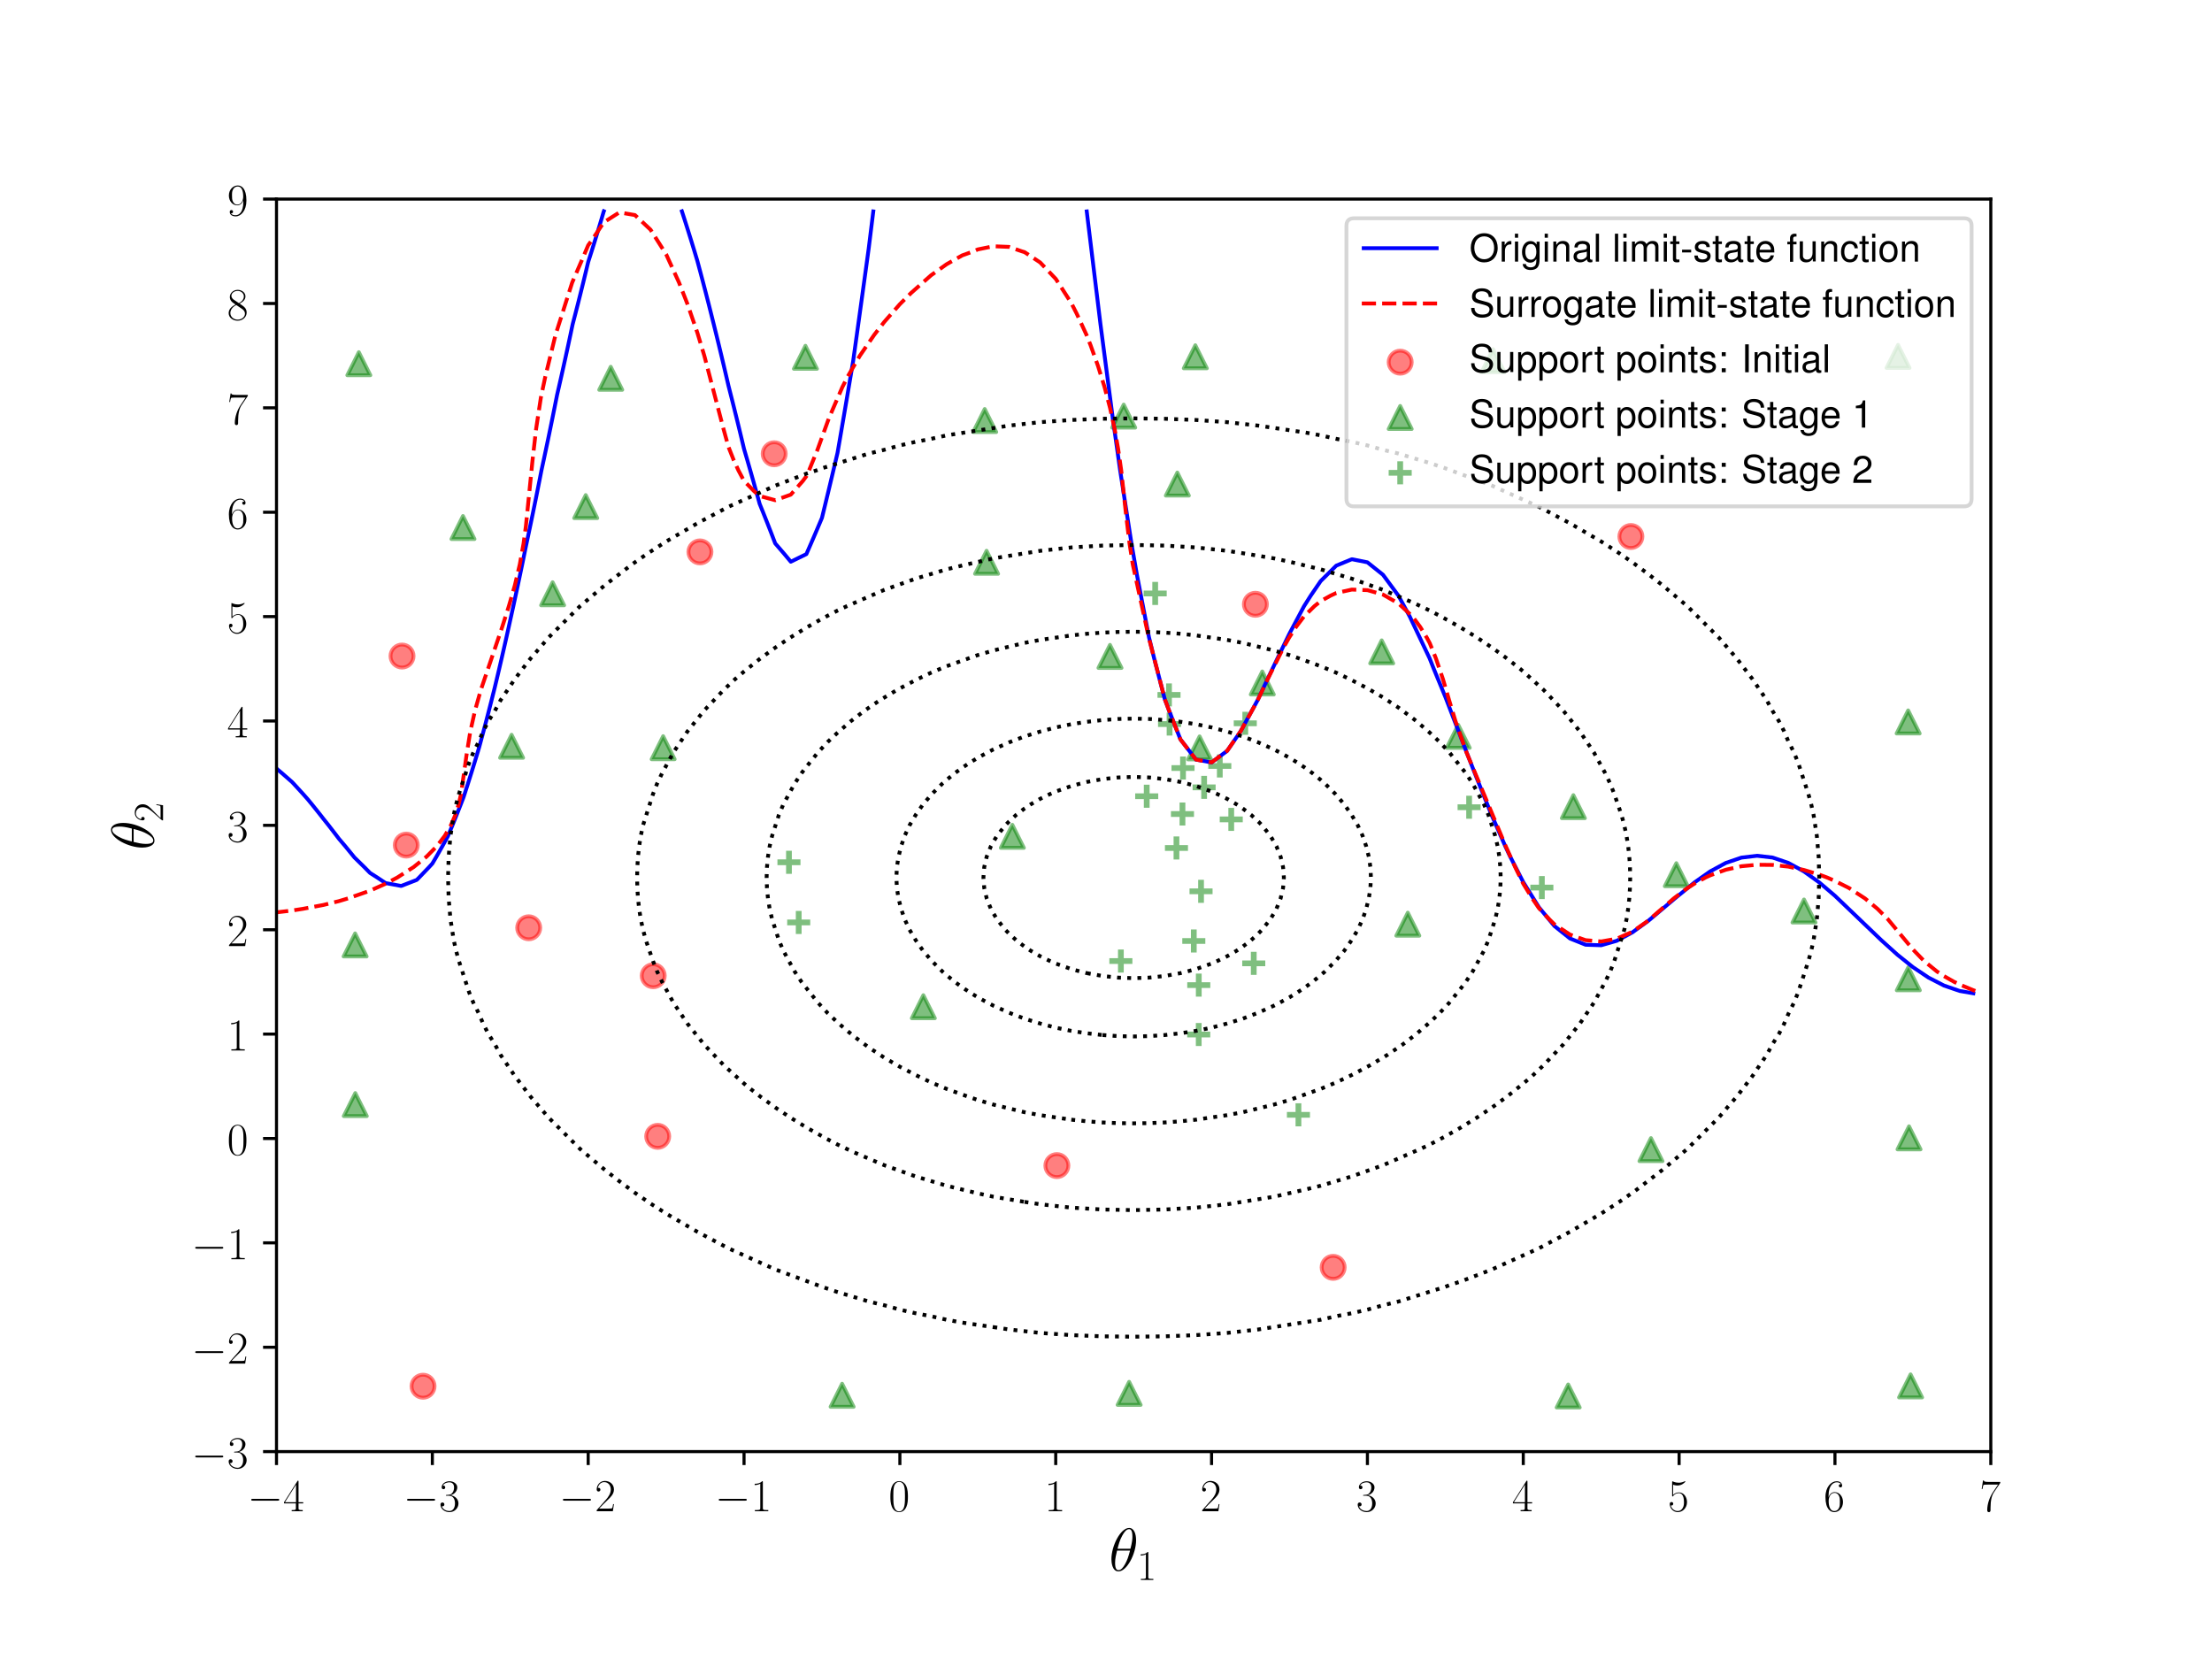 <?xml version="1.0" encoding="utf-8" standalone="no"?>
<!DOCTYPE svg PUBLIC "-//W3C//DTD SVG 1.1//EN"
  "http://www.w3.org/Graphics/SVG/1.1/DTD/svg11.dtd">
<!-- Created with matplotlib (http://matplotlib.org/) -->
<svg height="432pt" version="1.1" viewBox="0 0 576 432" width="576pt" xmlns="http://www.w3.org/2000/svg" xmlns:xlink="http://www.w3.org/1999/xlink">
 <defs>
  <style type="text/css">
*{stroke-linecap:butt;stroke-linejoin:round;}
  </style>
 </defs>
 <g id="figure_1">
  <g id="patch_1">
   <path d="M 0 432 
L 576 432 
L 576 0 
L 0 0 
z
" style="fill:#ffffff;"/>
  </g>
  <g id="axes_1">
   <g id="patch_2">
    <path d="M 72 378 
L 518.4 378 
L 518.4 51.84 
L 72 51.84 
z
" style="fill:#ffffff;"/>
   </g>
   <g id="PathCollection_1">
    <defs>
     <path d="M 0 3 
C 0.796 3 1.559 2.684 2.121 2.121 
C 2.684 1.559 3 0.796 3 0 
C 3 -0.796 2.684 -1.559 2.121 -2.121 
C 1.559 -2.684 0.796 -3 0 -3 
C -0.796 -3 -1.559 -2.684 -2.121 -2.121 
C -2.684 -1.559 -3 -0.796 -3 0 
C -3 0.796 -2.684 1.559 -2.121 2.121 
C -1.559 2.684 -0.796 3 0 3 
z
" id="md0ce796da9" style="stroke:#ff0000;stroke-opacity:0.5;"/>
    </defs>
    <g clip-path="url(#p400aea1b63)">
     <use style="fill:#ff0000;fill-opacity:0.5;stroke:#ff0000;stroke-opacity:0.5;" x="347.15" xlink:href="#md0ce796da9" y="330.013"/>
     <use style="fill:#ff0000;fill-opacity:0.5;stroke:#ff0000;stroke-opacity:0.5;" x="137.673" xlink:href="#md0ce796da9" y="241.592"/>
     <use style="fill:#ff0000;fill-opacity:0.5;stroke:#ff0000;stroke-opacity:0.5;" x="110.159" xlink:href="#md0ce796da9" y="360.967"/>
     <use style="fill:#ff0000;fill-opacity:0.5;stroke:#ff0000;stroke-opacity:0.5;" x="105.794" xlink:href="#md0ce796da9" y="220.06"/>
     <use style="fill:#ff0000;fill-opacity:0.5;stroke:#ff0000;stroke-opacity:0.5;" x="170.097" xlink:href="#md0ce796da9" y="254.078"/>
     <use style="fill:#ff0000;fill-opacity:0.5;stroke:#ff0000;stroke-opacity:0.5;" x="201.599" xlink:href="#md0ce796da9" y="118.163"/>
     <use style="fill:#ff0000;fill-opacity:0.5;stroke:#ff0000;stroke-opacity:0.5;" x="326.904" xlink:href="#md0ce796da9" y="157.348"/>
     <use style="fill:#ff0000;fill-opacity:0.5;stroke:#ff0000;stroke-opacity:0.5;" x="182.263" xlink:href="#md0ce796da9" y="143.713"/>
     <use style="fill:#ff0000;fill-opacity:0.5;stroke:#ff0000;stroke-opacity:0.5;" x="104.687" xlink:href="#md0ce796da9" y="170.835"/>
     <use style="fill:#ff0000;fill-opacity:0.5;stroke:#ff0000;stroke-opacity:0.5;" x="424.68" xlink:href="#md0ce796da9" y="139.704"/>
     <use style="fill:#ff0000;fill-opacity:0.5;stroke:#ff0000;stroke-opacity:0.5;" x="275.207" xlink:href="#md0ce796da9" y="303.518"/>
     <use style="fill:#ff0000;fill-opacity:0.5;stroke:#ff0000;stroke-opacity:0.5;" x="171.262" xlink:href="#md0ce796da9" y="295.899"/>
    </g>
   </g>
   <g id="PathCollection_2">
    <defs>
     <path d="M 0 -3 
L -3 3 
L 3 3 
z
" id="mf7008ecf2a" style="stroke:#008000;stroke-opacity:0.5;"/>
    </defs>
    <g clip-path="url(#p400aea1b63)">
     <use style="fill:#008000;fill-opacity:0.5;stroke:#008000;stroke-opacity:0.5;" x="496.922" xlink:href="#mf7008ecf2a" y="254.877"/>
     <use style="fill:#008000;fill-opacity:0.5;stroke:#008000;stroke-opacity:0.5;" x="497.511" xlink:href="#mf7008ecf2a" y="360.886"/>
     <use style="fill:#008000;fill-opacity:0.5;stroke:#008000;stroke-opacity:0.5;" x="366.59" xlink:href="#mf7008ecf2a" y="240.656"/>
     <use style="fill:#008000;fill-opacity:0.5;stroke:#008000;stroke-opacity:0.5;" x="93.438" xlink:href="#mf7008ecf2a" y="94.707"/>
     <use style="fill:#008000;fill-opacity:0.5;stroke:#008000;stroke-opacity:0.5;" x="263.61" xlink:href="#mf7008ecf2a" y="217.776"/>
     <use style="fill:#008000;fill-opacity:0.5;stroke:#008000;stroke-opacity:0.5;" x="219.285" xlink:href="#mf7008ecf2a" y="363.325"/>
     <use style="fill:#008000;fill-opacity:0.5;stroke:#008000;stroke-opacity:0.5;" x="311.258" xlink:href="#mf7008ecf2a" y="92.902"/>
     <use style="fill:#008000;fill-opacity:0.5;stroke:#008000;stroke-opacity:0.5;" x="496.878" xlink:href="#mf7008ecf2a" y="187.991"/>
     <use style="fill:#008000;fill-opacity:0.5;stroke:#008000;stroke-opacity:0.5;" x="494.242" xlink:href="#mf7008ecf2a" y="92.802"/>
     <use style="fill:#008000;fill-opacity:0.5;stroke:#008000;stroke-opacity:0.5;" x="429.907" xlink:href="#mf7008ecf2a" y="299.355"/>
     <use style="fill:#008000;fill-opacity:0.5;stroke:#008000;stroke-opacity:0.5;" x="379.718" xlink:href="#mf7008ecf2a" y="191.734"/>
     <use style="fill:#008000;fill-opacity:0.5;stroke:#008000;stroke-opacity:0.5;" x="436.516" xlink:href="#mf7008ecf2a" y="227.772"/>
     <use style="fill:#008000;fill-opacity:0.5;stroke:#008000;stroke-opacity:0.5;" x="172.683" xlink:href="#mf7008ecf2a" y="194.701"/>
     <use style="fill:#008000;fill-opacity:0.5;stroke:#008000;stroke-opacity:0.5;" x="256.902" xlink:href="#mf7008ecf2a" y="146.418"/>
     <use style="fill:#008000;fill-opacity:0.5;stroke:#008000;stroke-opacity:0.5;" x="92.516" xlink:href="#mf7008ecf2a" y="287.632"/>
     <use style="fill:#008000;fill-opacity:0.5;stroke:#008000;stroke-opacity:0.5;" x="256.417" xlink:href="#mf7008ecf2a" y="109.503"/>
     <use style="fill:#008000;fill-opacity:0.5;stroke:#008000;stroke-opacity:0.5;" x="306.579" xlink:href="#mf7008ecf2a" y="126.051"/>
     <use style="fill:#008000;fill-opacity:0.5;stroke:#008000;stroke-opacity:0.5;" x="294.025" xlink:href="#mf7008ecf2a" y="362.83"/>
     <use style="fill:#008000;fill-opacity:0.5;stroke:#008000;stroke-opacity:0.5;" x="408.353" xlink:href="#mf7008ecf2a" y="363.511"/>
     <use style="fill:#008000;fill-opacity:0.5;stroke:#008000;stroke-opacity:0.5;" x="388.779" xlink:href="#mf7008ecf2a" y="93.933"/>
     <use style="fill:#008000;fill-opacity:0.5;stroke:#008000;stroke-opacity:0.5;" x="143.901" xlink:href="#mf7008ecf2a" y="154.616"/>
     <use style="fill:#008000;fill-opacity:0.5;stroke:#008000;stroke-opacity:0.5;" x="133.217" xlink:href="#mf7008ecf2a" y="194.329"/>
     <use style="fill:#008000;fill-opacity:0.5;stroke:#008000;stroke-opacity:0.5;" x="209.732" xlink:href="#mf7008ecf2a" y="93.039"/>
     <use style="fill:#008000;fill-opacity:0.5;stroke:#008000;stroke-opacity:0.5;" x="409.702" xlink:href="#mf7008ecf2a" y="210.054"/>
     <use style="fill:#008000;fill-opacity:0.5;stroke:#008000;stroke-opacity:0.5;" x="359.792" xlink:href="#mf7008ecf2a" y="169.747"/>
     <use style="fill:#008000;fill-opacity:0.5;stroke:#008000;stroke-opacity:0.5;" x="240.436" xlink:href="#mf7008ecf2a" y="262.145"/>
     <use style="fill:#008000;fill-opacity:0.5;stroke:#008000;stroke-opacity:0.5;" x="469.758" xlink:href="#mf7008ecf2a" y="237.224"/>
     <use style="fill:#008000;fill-opacity:0.5;stroke:#008000;stroke-opacity:0.5;" x="497.106" xlink:href="#mf7008ecf2a" y="296.29"/>
     <use style="fill:#008000;fill-opacity:0.5;stroke:#008000;stroke-opacity:0.5;" x="152.524" xlink:href="#mf7008ecf2a" y="131.918"/>
     <use style="fill:#008000;fill-opacity:0.5;stroke:#008000;stroke-opacity:0.5;" x="92.471" xlink:href="#mf7008ecf2a" y="246.057"/>
     <use style="fill:#008000;fill-opacity:0.5;stroke:#008000;stroke-opacity:0.5;" x="312.373" xlink:href="#mf7008ecf2a" y="194.751"/>
     <use style="fill:#008000;fill-opacity:0.5;stroke:#008000;stroke-opacity:0.5;" x="289.037" xlink:href="#mf7008ecf2a" y="170.923"/>
     <use style="fill:#008000;fill-opacity:0.5;stroke:#008000;stroke-opacity:0.5;" x="328.697" xlink:href="#mf7008ecf2a" y="177.845"/>
     <use style="fill:#008000;fill-opacity:0.5;stroke:#008000;stroke-opacity:0.5;" x="120.559" xlink:href="#mf7008ecf2a" y="137.366"/>
     <use style="fill:#008000;fill-opacity:0.5;stroke:#008000;stroke-opacity:0.5;" x="159.034" xlink:href="#mf7008ecf2a" y="98.506"/>
     <use style="fill:#008000;fill-opacity:0.5;stroke:#008000;stroke-opacity:0.5;" x="292.611" xlink:href="#mf7008ecf2a" y="108.352"/>
    </g>
   </g>
   <g id="PathCollection_3">
    <defs>
     <path d="M -3 0 
L 3 0 
M 0 3 
L 0 -3 
" id="m33b1bf7549" style="stroke:#008000;stroke-opacity:0.5;stroke-width:1.5;"/>
    </defs>
    <g clip-path="url(#p400aea1b63)">
     <use style="fill:#008000;fill-opacity:0.5;stroke:#008000;stroke-opacity:0.5;stroke-width:1.5;" x="312.146" xlink:href="#m33b1bf7549" y="269.382"/>
     <use style="fill:#008000;fill-opacity:0.5;stroke:#008000;stroke-opacity:0.5;stroke-width:1.5;" x="312.749" xlink:href="#m33b1bf7549" y="232.1"/>
     <use style="fill:#008000;fill-opacity:0.5;stroke:#008000;stroke-opacity:0.5;stroke-width:1.5;" x="320.612" xlink:href="#m33b1bf7549" y="213.368"/>
     <use style="fill:#008000;fill-opacity:0.5;stroke:#008000;stroke-opacity:0.5;stroke-width:1.5;" x="291.873" xlink:href="#m33b1bf7549" y="250.252"/>
     <use style="fill:#008000;fill-opacity:0.5;stroke:#008000;stroke-opacity:0.5;stroke-width:1.5;" x="326.474" xlink:href="#m33b1bf7549" y="250.853"/>
     <use style="fill:#008000;fill-opacity:0.5;stroke:#008000;stroke-opacity:0.5;stroke-width:1.5;" x="338.111" xlink:href="#m33b1bf7549" y="290.298"/>
     <use style="fill:#008000;fill-opacity:0.5;stroke:#008000;stroke-opacity:0.5;stroke-width:1.5;" x="298.602" xlink:href="#m33b1bf7549" y="207.338"/>
     <use style="fill:#008000;fill-opacity:0.5;stroke:#008000;stroke-opacity:0.5;stroke-width:1.5;" x="304.406" xlink:href="#m33b1bf7549" y="180.957"/>
     <use style="fill:#008000;fill-opacity:0.5;stroke:#008000;stroke-opacity:0.5;stroke-width:1.5;" x="306.347" xlink:href="#m33b1bf7549" y="220.811"/>
     <use style="fill:#008000;fill-opacity:0.5;stroke:#008000;stroke-opacity:0.5;stroke-width:1.5;" x="313.549" xlink:href="#m33b1bf7549" y="205.023"/>
     <use style="fill:#008000;fill-opacity:0.5;stroke:#008000;stroke-opacity:0.5;stroke-width:1.5;" x="205.443" xlink:href="#m33b1bf7549" y="224.536"/>
     <use style="fill:#008000;fill-opacity:0.5;stroke:#008000;stroke-opacity:0.5;stroke-width:1.5;" x="300.809" xlink:href="#m33b1bf7549" y="154.533"/>
     <use style="fill:#008000;fill-opacity:0.5;stroke:#008000;stroke-opacity:0.5;stroke-width:1.5;" x="310.862" xlink:href="#m33b1bf7549" y="245.031"/>
     <use style="fill:#008000;fill-opacity:0.5;stroke:#008000;stroke-opacity:0.5;stroke-width:1.5;" x="401.497" xlink:href="#m33b1bf7549" y="231.122"/>
     <use style="fill:#008000;fill-opacity:0.5;stroke:#008000;stroke-opacity:0.5;stroke-width:1.5;" x="312.158" xlink:href="#m33b1bf7549" y="256.522"/>
     <use style="fill:#008000;fill-opacity:0.5;stroke:#008000;stroke-opacity:0.5;stroke-width:1.5;" x="382.553" xlink:href="#m33b1bf7549" y="210.204"/>
     <use style="fill:#008000;fill-opacity:0.5;stroke:#008000;stroke-opacity:0.5;stroke-width:1.5;" x="307.911" xlink:href="#m33b1bf7549" y="211.968"/>
     <use style="fill:#008000;fill-opacity:0.5;stroke:#008000;stroke-opacity:0.5;stroke-width:1.5;" x="324.265" xlink:href="#m33b1bf7549" y="188.345"/>
     <use style="fill:#008000;fill-opacity:0.5;stroke:#008000;stroke-opacity:0.5;stroke-width:1.5;" x="304.553" xlink:href="#m33b1bf7549" y="188.541"/>
     <use style="fill:#008000;fill-opacity:0.5;stroke:#008000;stroke-opacity:0.5;stroke-width:1.5;" x="308.055" xlink:href="#m33b1bf7549" y="199.994"/>
     <use style="fill:#008000;fill-opacity:0.5;stroke:#008000;stroke-opacity:0.5;stroke-width:1.5;" x="207.982" xlink:href="#m33b1bf7549" y="240.204"/>
     <use style="fill:#008000;fill-opacity:0.5;stroke:#008000;stroke-opacity:0.5;stroke-width:1.5;" x="317.633" xlink:href="#m33b1bf7549" y="199.454"/>
    </g>
   </g>
   <g id="matplotlib.axis_1">
    <g id="xtick_1">
     <g id="line2d_1">
      <defs>
       <path d="M 0 0 
L 0 3.5 
" id="m59f8381d27" style="stroke:#000000;stroke-width:0.8;"/>
      </defs>
      <g>
       <use style="stroke:#000000;stroke-width:0.8;" x="72" xlink:href="#m59f8381d27" y="378"/>
      </g>
     </g>
     <g id="text_1">
      <!-- $-4$ -->
      <defs>
       <path d="M 65.906 23 
C 67.594 23 69.406 23 69.406 25 
C 69.406 27 67.594 27 65.906 27 
L 11.797 27 
C 10.094 27 8.297 27 8.297 25 
C 8.297 23 10.094 23 11.797 23 
z
" id="CMSY10-0"/>
       <path d="M 33.594 64.406 
C 33.594 66.5 33.5 66.5 31.703 66.5 
L 2 19.594 
L 2 17 
L 27.797 17 
L 27.797 7.141 
C 27.797 3.5 27.594 2.5 20.594 2.5 
L 18.703 2.5 
L 18.703 0 
C 21.906 0 27.297 0 30.703 0 
C 34.094 0 39.5 0 42.703 0 
L 42.703 2.5 
L 40.797 2.5 
C 33.797 2.5 33.594 3.5 33.594 7.141 
L 33.594 17 
L 43.797 17 
L 43.797 19.594 
L 33.594 19.594 
z
M 28.094 57.859 
L 28.094 19.594 
L 4 19.594 
z
" id="CMR17-52"/>
      </defs>
      <g transform="translate(64.424 393.518)scale(0.12 -0.12)">
       <use transform="scale(0.996)" xlink:href="#CMSY10-0"/>
       <use transform="translate(77.487 0)scale(0.996)" xlink:href="#CMR17-52"/>
      </g>
     </g>
    </g>
    <g id="xtick_2">
     <g id="line2d_2">
      <g>
       <use style="stroke:#000000;stroke-width:0.8;" x="112.582" xlink:href="#m59f8381d27" y="378"/>
      </g>
     </g>
     <g id="text_2">
      <!-- $-3$ -->
      <defs>
       <path d="M 22.094 33.703 
C 31 33.703 34.906 25.969 34.906 17.031 
C 34.906 5 28.5 0.391 22.703 0.391 
C 17.406 0.391 8.797 3.031 6.094 10.828 
C 6.594 10.625 7.094 10.625 7.594 10.625 
C 10 10.625 11.797 12.219 11.797 14.812 
C 11.797 17.703 9.594 19 7.594 19 
C 5.906 19 3.297 18.203 3.297 14.469 
C 3.297 5.234 12.297 -2 22.906 -2 
C 34 -2 42.5 6.719 42.5 16.953 
C 42.5 26.672 34.5 33.703 25 34.797 
C 32.594 36.375 39.906 43.062 39.906 52.016 
C 39.906 59.688 32 65.297 23 65.297 
C 13.906 65.297 5.906 59.828 5.906 52.016 
C 5.906 48.594 8.5 48 9.797 48 
C 11.906 48 13.703 49.297 13.703 51.891 
C 13.703 54.469 11.906 55.766 9.797 55.766 
C 9.406 55.766 8.906 55.766 8.5 55.578 
C 11.406 61.859 19.297 63 22.797 63 
C 26.297 63 32.906 61.328 32.906 51.875 
C 32.906 49.109 32.5 44.188 29.094 39.844 
C 26.094 36 22.703 36 19.406 35.688 
C 18.906 35.688 16.594 35.453 16.203 35.453 
C 15.5 35.359 15.094 35.266 15.094 34.5 
C 15.094 33.797 15.203 33.703 17.203 33.703 
z
" id="CMR17-51"/>
      </defs>
      <g transform="translate(105.006 393.518)scale(0.12 -0.12)">
       <use transform="scale(0.996)" xlink:href="#CMSY10-0"/>
       <use transform="translate(77.487 0)scale(0.996)" xlink:href="#CMR17-51"/>
      </g>
     </g>
    </g>
    <g id="xtick_3">
     <g id="line2d_3">
      <g>
       <use style="stroke:#000000;stroke-width:0.8;" x="153.164" xlink:href="#m59f8381d27" y="378"/>
      </g>
     </g>
     <g id="text_3">
      <!-- $-2$ -->
      <defs>
       <path d="M 41.703 15.453 
L 39.906 15.453 
C 38.906 8.375 38.094 7.172 37.703 6.562 
C 37.203 5.766 30 5.766 28.594 5.766 
L 9.406 5.766 
C 13 9.672 20 16.75 28.5 24.953 
C 34.594 30.734 41.703 37.531 41.703 47.422 
C 41.703 59.219 32.297 66 21.797 66 
C 10.797 66 4.094 56.312 4.094 47.344 
C 4.094 43.438 7 42.938 8.203 42.938 
C 9.203 42.938 12.203 43.547 12.203 47.031 
C 12.203 50.109 9.594 51 8.203 51 
C 7.594 51 7 50.906 6.594 50.703 
C 8.5 59.219 14.297 63.406 20.406 63.406 
C 29.094 63.406 34.797 56.516 34.797 47.422 
C 34.797 38.734 29.703 31.25 24 24.75 
L 4.094 2.281 
L 4.094 0 
L 39.297 0 
z
" id="CMR17-50"/>
      </defs>
      <g transform="translate(145.588 393.518)scale(0.12 -0.12)">
       <use transform="scale(0.996)" xlink:href="#CMSY10-0"/>
       <use transform="translate(77.487 0)scale(0.996)" xlink:href="#CMR17-50"/>
      </g>
     </g>
    </g>
    <g id="xtick_4">
     <g id="line2d_4">
      <g>
       <use style="stroke:#000000;stroke-width:0.8;" x="193.745" xlink:href="#m59f8381d27" y="378"/>
      </g>
     </g>
     <g id="text_4">
      <!-- $-1$ -->
      <defs>
       <path d="M 26.594 63.406 
C 26.594 65.5 26.5 65.5 25.094 65.5 
C 21.203 61.188 15.297 59.797 9.703 59.797 
C 9.406 59.797 8.906 59.797 8.797 59.5 
C 8.703 59.297 8.703 59.094 8.703 57 
C 11.797 57 17 57.594 21 59.984 
L 21 7.203 
C 21 3.688 20.797 2.5 12.203 2.5 
L 9.203 2.5 
L 9.203 0 
C 14 0 19 0 23.797 0 
C 28.594 0 33.594 0 38.406 0 
L 38.406 2.5 
L 35.406 2.5 
C 26.797 2.5 26.594 3.594 26.594 7.156 
z
" id="CMR17-49"/>
      </defs>
      <g transform="translate(186.17 393.518)scale(0.12 -0.12)">
       <use transform="scale(0.996)" xlink:href="#CMSY10-0"/>
       <use transform="translate(77.487 0)scale(0.996)" xlink:href="#CMR17-49"/>
      </g>
     </g>
    </g>
    <g id="xtick_5">
     <g id="line2d_5">
      <g>
       <use style="stroke:#000000;stroke-width:0.8;" x="234.327" xlink:href="#m59f8381d27" y="378"/>
      </g>
     </g>
     <g id="text_5">
      <!-- $0$ -->
      <defs>
       <path d="M 42 31.641 
C 42 37.75 41.906 48.125 37.703 56.109 
C 34 63.109 28.094 65.594 22.906 65.594 
C 18.094 65.594 12 63.406 8.203 56.203 
C 4.203 48.719 3.797 39.438 3.797 31.641 
C 3.797 25.953 3.906 17.281 7 9.672 
C 11.297 -0.609 19 -2 22.906 -2 
C 27.5 -2 34.5 -0.109 38.594 9.375 
C 41.594 16.281 42 24.359 42 31.641 
z
M 22.906 -0.406 
C 16.5 -0.406 12.703 5.078 11.297 12.688 
C 10.203 18.562 10.203 27.156 10.203 32.75 
C 10.203 40.438 10.203 46.828 11.5 52.922 
C 13.406 61.391 19 64 22.906 64 
C 27 64 32.297 61.297 34.203 53.125 
C 35.5 47.438 35.594 40.734 35.594 32.75 
C 35.594 26.25 35.594 18.266 34.406 12.375 
C 32.297 1.484 26.406 -0.406 22.906 -0.406 
z
" id="CMR17-48"/>
      </defs>
      <g transform="translate(231.401 393.518)scale(0.12 -0.12)">
       <use transform="scale(0.996)" xlink:href="#CMR17-48"/>
      </g>
     </g>
    </g>
    <g id="xtick_6">
     <g id="line2d_6">
      <g>
       <use style="stroke:#000000;stroke-width:0.8;" x="274.909" xlink:href="#m59f8381d27" y="378"/>
      </g>
     </g>
     <g id="text_6">
      <!-- $1$ -->
      <g transform="translate(271.983 393.518)scale(0.12 -0.12)">
       <use transform="scale(0.996)" xlink:href="#CMR17-49"/>
      </g>
     </g>
    </g>
    <g id="xtick_7">
     <g id="line2d_7">
      <g>
       <use style="stroke:#000000;stroke-width:0.8;" x="315.491" xlink:href="#m59f8381d27" y="378"/>
      </g>
     </g>
     <g id="text_7">
      <!-- $2$ -->
      <g transform="translate(312.564 393.518)scale(0.12 -0.12)">
       <use transform="scale(0.996)" xlink:href="#CMR17-50"/>
      </g>
     </g>
    </g>
    <g id="xtick_8">
     <g id="line2d_8">
      <g>
       <use style="stroke:#000000;stroke-width:0.8;" x="356.073" xlink:href="#m59f8381d27" y="378"/>
      </g>
     </g>
     <g id="text_8">
      <!-- $3$ -->
      <g transform="translate(353.146 393.518)scale(0.12 -0.12)">
       <use transform="scale(0.996)" xlink:href="#CMR17-51"/>
      </g>
     </g>
    </g>
    <g id="xtick_9">
     <g id="line2d_9">
      <g>
       <use style="stroke:#000000;stroke-width:0.8;" x="396.655" xlink:href="#m59f8381d27" y="378"/>
      </g>
     </g>
     <g id="text_9">
      <!-- $4$ -->
      <g transform="translate(393.728 393.518)scale(0.12 -0.12)">
       <use transform="scale(0.996)" xlink:href="#CMR17-52"/>
      </g>
     </g>
    </g>
    <g id="xtick_10">
     <g id="line2d_10">
      <g>
       <use style="stroke:#000000;stroke-width:0.8;" x="437.236" xlink:href="#m59f8381d27" y="378"/>
      </g>
     </g>
     <g id="text_10">
      <!-- $5$ -->
      <defs>
       <path d="M 11.406 57.688 
C 12.406 57.281 16.5 56 20.703 56 
C 30 56 35.094 61.109 38 64.062 
C 38 64.953 38 65.5 37.406 65.5 
C 37.297 65.5 37.094 65.5 36.297 65.047 
C 32.797 63.406 28.703 62.078 23.703 62.078 
C 20.703 62.078 16.203 62.484 11.297 64.672 
C 10.203 65.172 10 65.172 9.906 65.172 
C 9.406 65.172 9.297 65.062 9.297 63.078 
L 9.297 34.422 
C 9.297 32.641 9.297 32.141 10.297 32.141 
C 10.797 32.141 11 32.344 11.5 33.031 
C 14.703 37.516 19.094 39.406 24.094 39.406 
C 27.594 39.406 35.094 37.219 35.094 20.141 
C 35.094 16.953 35.094 11.172 32.094 6.578 
C 29.594 2.484 25.703 0.391 21.406 0.391 
C 14.797 0.391 8.094 5 6.297 12.719 
C 6.703 12.609 7.5 12.422 7.906 12.422 
C 9.203 12.422 11.703 13.125 11.703 16.219 
C 11.703 18.906 9.797 20 7.906 20 
C 5.594 20 4.094 18.594 4.094 15.797 
C 4.094 7.094 11 -2 21.594 -2 
C 31.906 -2 41.703 6.875 41.703 19.75 
C 41.703 31.719 33.906 41 24.203 41 
C 19.094 41 14.797 39.109 11.406 35.531 
z
" id="CMR17-53"/>
      </defs>
      <g transform="translate(434.31 393.518)scale(0.12 -0.12)">
       <use transform="scale(0.996)" xlink:href="#CMR17-53"/>
      </g>
     </g>
    </g>
    <g id="xtick_11">
     <g id="line2d_11">
      <g>
       <use style="stroke:#000000;stroke-width:0.8;" x="477.818" xlink:href="#m59f8381d27" y="378"/>
      </g>
     </g>
     <g id="text_11">
      <!-- $6$ -->
      <defs>
       <path d="M 10.594 34 
C 10.594 57.656 21.797 63 28.297 63 
C 30.406 63 35.5 62.641 37.5 59 
C 35.906 59 32.906 59 32.906 55.516 
C 32.906 52.828 35.094 51.922 36.5 51.922 
C 37.406 51.922 40.094 52.312 40.094 55.625 
C 40.094 61.781 35.094 65.297 28.203 65.297 
C 16.297 65.297 3.797 52.969 3.797 31 
C 3.797 3.953 15.094 -2 23.094 -2 
C 32.797 -2 42 6.672 42 20.047 
C 42 32.516 33.906 41.594 23.703 41.594 
C 17.594 41.594 13.094 37.609 10.594 30.625 
z
M 23.094 0.391 
C 10.797 0.391 10.797 18.75 10.797 22.438 
C 10.797 29.625 14.203 40 23.5 40 
C 25.203 40 30.094 40 33.406 33.125 
C 35.203 29.219 35.203 25.141 35.203 20.141 
C 35.203 14.75 35.203 10.781 33.094 6.781 
C 30.906 2.672 27.703 0.391 23.094 0.391 
z
" id="CMR17-54"/>
      </defs>
      <g transform="translate(474.892 393.518)scale(0.12 -0.12)">
       <use transform="scale(0.996)" xlink:href="#CMR17-54"/>
      </g>
     </g>
    </g>
    <g id="xtick_12">
     <g id="line2d_12">
      <g>
       <use style="stroke:#000000;stroke-width:0.8;" x="518.4" xlink:href="#m59f8381d27" y="378"/>
      </g>
     </g>
     <g id="text_12">
      <!-- $7$ -->
      <defs>
       <path d="M 45.094 61.578 
L 45.094 63.766 
L 21.594 63.766 
C 9.906 63.766 9.703 65.078 9.297 67 
L 7.5 67 
L 4.594 48.344 
L 6.406 48.344 
C 6.703 50.234 7.406 55.312 8.594 57.203 
C 9.203 58 16.594 58 18.297 58 
L 40.297 58 
L 29.203 41.578 
C 21.797 30.531 16.703 15.609 16.703 2.578 
C 16.703 1.391 16.703 -2 20.297 -2 
C 23.906 -2 23.906 1.391 23.906 2.672 
L 23.906 7.266 
C 23.906 23.562 26.703 34.312 31.297 41.188 
z
" id="CMR17-55"/>
      </defs>
      <g transform="translate(515.474 393.518)scale(0.12 -0.12)">
       <use transform="scale(0.996)" xlink:href="#CMR17-55"/>
      </g>
     </g>
    </g>
    <g id="text_13">
     <!-- \theta_{1} -->
     <defs>
      <path d="M 44.297 50 
C 44.297 60.156 41.094 70 32.906 70 
C 18.906 70 4 40.859 4 19 
C 4 14.422 5 -1 15.5 -1 
C 29.094 -1 44.297 27.438 44.297 50 
z
M 14 36 
C 15.5 41.859 17.594 50.219 21.594 57.266 
C 24.906 63.234 28.406 68 32.797 68 
C 36.094 68 38.297 65.219 38.297 55.688 
C 38.297 52.094 38 47.141 35.094 36 
z
M 34.406 33.016 
C 31.906 23.281 29.797 17 26.203 10.734 
C 23.297 5.672 19.797 1 15.594 1 
C 12.5 1 10 3.391 10 13.219 
C 10 19.688 11.594 26.453 13.203 33.016 
z
" id="CMMI12-18"/>
     </defs>
     <g transform="translate(288.774 411.422)scale(0.16 -0.16)">
      <use transform="translate(0 14.944)scale(0.996)" xlink:href="#CMMI12-18"/>
      <use transform="translate(45.46 0)scale(0.697)" xlink:href="#CMR17-49"/>
     </g>
    </g>
   </g>
   <g id="matplotlib.axis_2">
    <g id="ytick_1">
     <g id="line2d_13">
      <defs>
       <path d="M 0 0 
L -3.5 0 
" id="m35727cf1ac" style="stroke:#000000;stroke-width:0.8;"/>
      </defs>
      <g>
       <use style="stroke:#000000;stroke-width:0.8;" x="72" xlink:href="#m35727cf1ac" y="378"/>
      </g>
     </g>
     <g id="text_14">
      <!-- $-3$ -->
      <g transform="translate(49.849 382.259)scale(0.12 -0.12)">
       <use transform="scale(0.996)" xlink:href="#CMSY10-0"/>
       <use transform="translate(77.487 0)scale(0.996)" xlink:href="#CMR17-51"/>
      </g>
     </g>
    </g>
    <g id="ytick_2">
     <g id="line2d_14">
      <g>
       <use style="stroke:#000000;stroke-width:0.8;" x="72" xlink:href="#m35727cf1ac" y="350.82"/>
      </g>
     </g>
     <g id="text_15">
      <!-- $-2$ -->
      <g transform="translate(49.849 355.079)scale(0.12 -0.12)">
       <use transform="scale(0.996)" xlink:href="#CMSY10-0"/>
       <use transform="translate(77.487 0)scale(0.996)" xlink:href="#CMR17-50"/>
      </g>
     </g>
    </g>
    <g id="ytick_3">
     <g id="line2d_15">
      <g>
       <use style="stroke:#000000;stroke-width:0.8;" x="72" xlink:href="#m35727cf1ac" y="323.64"/>
      </g>
     </g>
     <g id="text_16">
      <!-- $-1$ -->
      <g transform="translate(49.849 327.899)scale(0.12 -0.12)">
       <use transform="scale(0.996)" xlink:href="#CMSY10-0"/>
       <use transform="translate(77.487 0)scale(0.996)" xlink:href="#CMR17-49"/>
      </g>
     </g>
    </g>
    <g id="ytick_4">
     <g id="line2d_16">
      <g>
       <use style="stroke:#000000;stroke-width:0.8;" x="72" xlink:href="#m35727cf1ac" y="296.46"/>
      </g>
     </g>
     <g id="text_17">
      <!-- $0$ -->
      <g transform="translate(59.147 300.719)scale(0.12 -0.12)">
       <use transform="scale(0.996)" xlink:href="#CMR17-48"/>
      </g>
     </g>
    </g>
    <g id="ytick_5">
     <g id="line2d_17">
      <g>
       <use style="stroke:#000000;stroke-width:0.8;" x="72" xlink:href="#m35727cf1ac" y="269.28"/>
      </g>
     </g>
     <g id="text_18">
      <!-- $1$ -->
      <g transform="translate(59.147 273.539)scale(0.12 -0.12)">
       <use transform="scale(0.996)" xlink:href="#CMR17-49"/>
      </g>
     </g>
    </g>
    <g id="ytick_6">
     <g id="line2d_18">
      <g>
       <use style="stroke:#000000;stroke-width:0.8;" x="72" xlink:href="#m35727cf1ac" y="242.1"/>
      </g>
     </g>
     <g id="text_19">
      <!-- $2$ -->
      <g transform="translate(59.147 246.359)scale(0.12 -0.12)">
       <use transform="scale(0.996)" xlink:href="#CMR17-50"/>
      </g>
     </g>
    </g>
    <g id="ytick_7">
     <g id="line2d_19">
      <g>
       <use style="stroke:#000000;stroke-width:0.8;" x="72" xlink:href="#m35727cf1ac" y="214.92"/>
      </g>
     </g>
     <g id="text_20">
      <!-- $3$ -->
      <g transform="translate(59.147 219.179)scale(0.12 -0.12)">
       <use transform="scale(0.996)" xlink:href="#CMR17-51"/>
      </g>
     </g>
    </g>
    <g id="ytick_8">
     <g id="line2d_20">
      <g>
       <use style="stroke:#000000;stroke-width:0.8;" x="72" xlink:href="#m35727cf1ac" y="187.74"/>
      </g>
     </g>
     <g id="text_21">
      <!-- $4$ -->
      <g transform="translate(59.147 191.999)scale(0.12 -0.12)">
       <use transform="scale(0.996)" xlink:href="#CMR17-52"/>
      </g>
     </g>
    </g>
    <g id="ytick_9">
     <g id="line2d_21">
      <g>
       <use style="stroke:#000000;stroke-width:0.8;" x="72" xlink:href="#m35727cf1ac" y="160.56"/>
      </g>
     </g>
     <g id="text_22">
      <!-- $5$ -->
      <g transform="translate(59.147 164.819)scale(0.12 -0.12)">
       <use transform="scale(0.996)" xlink:href="#CMR17-53"/>
      </g>
     </g>
    </g>
    <g id="ytick_10">
     <g id="line2d_22">
      <g>
       <use style="stroke:#000000;stroke-width:0.8;" x="72" xlink:href="#m35727cf1ac" y="133.38"/>
      </g>
     </g>
     <g id="text_23">
      <!-- $6$ -->
      <g transform="translate(59.147 137.639)scale(0.12 -0.12)">
       <use transform="scale(0.996)" xlink:href="#CMR17-54"/>
      </g>
     </g>
    </g>
    <g id="ytick_11">
     <g id="line2d_23">
      <g>
       <use style="stroke:#000000;stroke-width:0.8;" x="72" xlink:href="#m35727cf1ac" y="106.2"/>
      </g>
     </g>
     <g id="text_24">
      <!-- $7$ -->
      <g transform="translate(59.147 110.459)scale(0.12 -0.12)">
       <use transform="scale(0.996)" xlink:href="#CMR17-55"/>
      </g>
     </g>
    </g>
    <g id="ytick_12">
     <g id="line2d_24">
      <g>
       <use style="stroke:#000000;stroke-width:0.8;" x="72" xlink:href="#m35727cf1ac" y="79.02"/>
      </g>
     </g>
     <g id="text_25">
      <!-- $8$ -->
      <defs>
       <path d="M 27.203 35.375 
C 33.5 38.547 39.906 43.328 39.906 50.984 
C 39.906 60.016 31.094 65.297 23 65.297 
C 13.906 65.297 5.906 58.734 5.906 49.688 
C 5.906 47.203 6.5 42.922 10.406 39.141 
C 11.406 38.156 15.594 35.172 18.297 33.281 
C 13.797 30.984 3.297 25.531 3.297 14.594 
C 3.297 4.359 13.094 -2 22.797 -2 
C 33.5 -2 42.5 5.656 42.5 15.781 
C 42.5 24.844 36.406 29.016 32.406 31.703 
z
M 14.094 44.094 
C 13.297 44.594 9.297 47.672 9.297 52.359 
C 9.297 58.422 15.594 63 22.797 63 
C 30.703 63 36.5 57.438 36.5 50.969 
C 36.5 41.703 26.094 36.422 25.594 36.422 
C 25.5 36.422 25.406 36.422 24.594 37.031 
z
M 32.5 23.734 
C 34 22.641 38.797 19.375 38.797 13.297 
C 38.797 5.953 31.406 0.391 23 0.391 
C 13.906 0.391 7 6.844 7 14.688 
C 7 22.547 13.094 29.094 20 32.188 
z
" id="CMR17-56"/>
      </defs>
      <g transform="translate(59.147 83.279)scale(0.12 -0.12)">
       <use transform="scale(0.996)" xlink:href="#CMR17-56"/>
      </g>
     </g>
    </g>
    <g id="ytick_13">
     <g id="line2d_25">
      <g>
       <use style="stroke:#000000;stroke-width:0.8;" x="72" xlink:href="#m35727cf1ac" y="51.84"/>
      </g>
     </g>
     <g id="text_26">
      <!-- $9$ -->
      <defs>
       <path d="M 35.203 29.125 
C 35.203 7.25 26.094 0.484 18.594 0.484 
C 16.297 0.484 10.703 0.484 8.406 4.594 
C 11 4.188 12.906 5.578 12.906 8.094 
C 12.906 10.812 10.703 11.703 9.297 11.703 
C 8.406 11.703 5.703 11.297 5.703 7.906 
C 5.703 1.109 11.594 -2 18.797 -2 
C 30.297 -2 42 10.531 42 32.391 
C 42 59.641 30.797 65.297 23.203 65.297 
C 13.297 65.297 3.797 56.688 3.797 43.406 
C 3.797 31.109 11.906 22 22.094 22 
C 30.5 22 34.203 29.734 35.203 33 
z
M 22.297 23.594 
C 19.594 23.594 15.797 24.094 12.703 30.031 
C 10.594 33.891 10.594 38.453 10.594 43.297 
C 10.594 49.156 10.594 53.203 13.406 57.562 
C 14.797 59.641 17.406 63 23.203 63 
C 35 63 35 45.078 35 41.125 
C 35 34.094 31.797 23.594 22.297 23.594 
z
" id="CMR17-57"/>
      </defs>
      <g transform="translate(59.147 56.099)scale(0.12 -0.12)">
       <use transform="scale(0.996)" xlink:href="#CMR17-57"/>
      </g>
     </g>
    </g>
    <g id="text_27">
     <!-- \theta_{2} -->
     <g transform="translate(42.453 221.346)rotate(-90)scale(0.16 -0.16)">
      <use transform="translate(0 14.944)scale(0.996)" xlink:href="#CMMI12-18"/>
      <use transform="translate(45.46 0)scale(0.697)" xlink:href="#CMR17-50"/>
     </g>
    </g>
   </g>
   <g id="LineCollection_1">
    <path clip-path="url(#p400aea1b63)" d="M 514.342 258.743 
L 510.284 258.042 
L 506.225 256.643 
L 502.167 254.556 
L 498.109 251.836 
L 494.051 248.579 
L 489.885 244.818 
L 477.818 233.263 
L 473.76 229.809 
L 469.702 226.894 
L 465.644 224.683 
L 461.585 223.304 
L 457.527 222.84 
L 453.469 223.317 
L 449.411 224.701 
L 445.353 226.896 
L 441.295 229.744 
L 436.142 233.946 
L 429.12 239.86 
L 425.062 242.791 
L 421.004 244.983 
L 416.945 246.142 
L 412.887 246.009 
L 408.829 244.384 
L 404.771 241.138 
L 400.713 236.228 
L 396.655 229.706 
L 393.259 223.074 
L 391.97 220.356 
L 388.398 212.202 
L 384.48 202.478 
L 381.898 195.894 
L 376.364 181.477 
L 373.346 174.15 
L 372.267 171.432 
L 367.105 160.56 
L 364.158 155.124 
L 360.131 149.672 
L 356.073 146.426 
L 352.015 145.62 
L 347.956 147.292 
L 343.898 151.313 
L 341.3 155.124 
L 339.577 157.842 
L 335.782 164.971 
L 332.654 171.432 
L 330.051 176.868 
L 327.493 182.304 
L 323.043 190.458 
L 319.549 195.525 
L 315.491 198.539 
L 311.433 197.797 
L 307.375 192.51 
L 304.416 185.022 
L 303.316 182.098 
L 300.54 171.432 
L 299.205 165.996 
L 296.056 149.688 
L 294.634 141.534 
L 291.685 122.508 
L 289.769 108.918 
L 286.564 84.456 
L 283.254 57.276 
L 282.931 54.558 
L 282.931 54.558 
" style="fill:none;stroke:#0000ff;"/>
    <path clip-path="url(#p400aea1b63)" d="M 157.439 54.558 
L 157.222 55.034 
L 156.56 57.276 
L 155.743 59.994 
L 154.908 62.712 
L 154.057 65.43 
L 153.187 68.148 
L 153.164 68.221 
L 152.531 70.866 
L 151.87 73.584 
L 151.198 76.302 
L 150.515 79.02 
L 149.82 81.738 
L 149.113 84.456 
L 149.105 84.486 
L 148.538 87.174 
L 147.956 89.892 
L 147.366 92.61 
L 146.766 95.328 
L 146.158 98.046 
L 145.541 100.764 
L 145.047 102.908 
L 144.934 103.482 
L 144.393 106.2 
L 143.845 108.918 
L 143.29 111.636 
L 142.727 114.354 
L 142.156 117.072 
L 141.577 119.79 
L 140.989 122.508 
L 140.989 122.509 
L 140.456 125.226 
L 139.915 127.944 
L 139.368 130.662 
L 138.812 133.38 
L 138.25 136.098 
L 137.679 138.816 
L 137.101 141.534 
L 136.931 142.324 
L 136.54 144.252 
L 135.981 146.97 
L 135.415 149.688 
L 134.842 152.406 
L 134.26 155.124 
L 133.67 157.842 
L 133.071 160.56 
L 132.873 161.452 
L 132.471 163.278 
L 131.865 165.996 
L 131.251 168.714 
L 130.627 171.432 
L 129.994 174.15 
L 129.351 176.868 
L 128.815 179.107 
L 128.695 179.586 
L 128.011 182.304 
L 127.316 185.022 
L 126.609 187.74 
L 125.89 190.458 
L 125.159 193.176 
L 124.756 194.651 
L 124.384 195.894 
L 123.558 198.612 
L 122.715 201.33 
L 121.855 204.048 
L 120.977 206.766 
L 120.698 207.619 
L 119.978 209.484 
L 118.905 212.202 
L 117.806 214.92 
L 116.677 217.638 
L 116.64 217.727 
L 115.19 220.356 
L 113.639 223.074 
L 112.582 224.872 
L 111.735 225.792 
L 109.132 228.51 
L 108.524 229.123 
L 104.465 230.7 
L 100.407 229.947 
L 98.245 228.51 
L 96.349 227.304 
L 94.867 225.792 
L 92.291 223.274 
L 92.132 223.074 
L 89.911 220.356 
L 88.233 218.385 
L 87.672 217.638 
L 85.577 214.92 
L 84.175 213.165 
L 83.428 212.202 
L 81.256 209.484 
L 80.116 208.106 
L 78.933 206.766 
L 76.441 204.048 
L 76.058 203.643 
L 73.421 201.33 
L 72 200.134 
" style="fill:none;stroke:#0000ff;"/>
    <path clip-path="url(#p400aea1b63)" d="M 227.463 54.558 
L 227.127 57.276 
L 226.791 59.994 
L 226.455 62.712 
L 226.211 64.68 
L 226.109 65.43 
L 225.737 68.148 
L 225.365 70.866 
L 224.991 73.584 
L 224.617 76.302 
L 224.242 79.02 
L 223.867 81.738 
L 223.49 84.456 
L 223.113 87.174 
L 222.734 89.892 
L 222.355 92.61 
L 222.153 94.057 
L 221.94 95.328 
L 221.483 98.046 
L 221.025 100.764 
L 220.564 103.482 
L 220.102 106.2 
L 219.639 108.918 
L 219.173 111.636 
L 218.706 114.354 
L 218.236 117.072 
L 218.095 117.891 
L 217.649 119.79 
L 217.007 122.508 
L 216.361 125.226 
L 215.71 127.944 
L 215.055 130.662 
L 214.395 133.38 
L 214.036 134.849 
L 213.511 136.098 
L 212.356 138.816 
L 211.184 141.534 
L 209.994 144.252 
L 209.978 144.289 
L 205.92 146.272 
L 204.235 144.252 
L 201.893 141.534 
L 201.862 141.499 
L 200.834 138.816 
L 199.773 136.098 
L 198.692 133.38 
L 197.804 131.184 
L 197.661 130.662 
L 196.91 127.944 
L 196.148 125.226 
L 195.375 122.508 
L 194.591 119.79 
L 193.795 117.072 
L 193.745 116.906 
L 193.139 114.354 
L 192.484 111.636 
L 191.82 108.918 
L 191.147 106.2 
L 190.465 103.482 
L 189.774 100.764 
L 189.687 100.426 
L 189.137 98.046 
L 188.5 95.328 
L 187.854 92.61 
L 187.199 89.892 
L 186.535 87.174 
L 185.861 84.456 
L 185.629 83.529 
L 185.183 81.738 
L 184.498 79.02 
L 183.801 76.302 
L 183.094 73.584 
L 182.376 70.866 
L 181.646 68.148 
L 181.571 67.871 
L 180.837 65.43 
L 180.005 62.712 
L 179.157 59.994 
L 178.293 57.276 
L 177.513 54.87 
L 177.382 54.558 
" style="fill:none;stroke:#0000ff;"/>
   </g>
   <g id="LineCollection_2">
    <path clip-path="url(#p400aea1b63)" d="M 514.342 258.054 
L 510.284 256.366 
L 508.886 255.69 
L 506.225 254.185 
L 504.378 252.972 
L 501.037 250.254 
L 498.109 247.221 
L 491.613 239.382 
L 488.908 236.664 
L 485.632 233.946 
L 481.463 231.228 
L 477.818 229.399 
L 475.784 228.51 
L 473.76 227.755 
L 469.702 226.528 
L 465.644 225.658 
L 461.585 225.228 
L 457.527 225.184 
L 453.469 225.562 
L 449.411 226.473 
L 445.353 227.929 
L 444.089 228.51 
L 441.295 230.056 
L 439.44 231.228 
L 435.848 233.946 
L 429.12 239.785 
L 425.062 242.636 
L 421.004 244.442 
L 416.945 245.158 
L 412.871 244.818 
L 408.829 243.372 
L 404.771 240.695 
L 403.434 239.382 
L 400.713 236.462 
L 399.005 233.946 
L 396.655 230.119 
L 394.544 225.792 
L 392.088 220.356 
L 381.856 195.894 
L 378.99 187.74 
L 377.344 182.304 
L 375.751 176.868 
L 373.904 171.432 
L 372.305 167.469 
L 371.507 165.996 
L 369.834 163.278 
L 367.829 160.56 
L 364.189 157.159 
L 360.131 154.825 
L 356.073 153.673 
L 352.015 153.524 
L 347.956 154.418 
L 346.44 155.124 
L 343.898 156.538 
L 342.274 157.842 
L 339.52 160.56 
L 337.467 163.278 
L 335.71 165.996 
L 334.17 168.714 
L 330.09 176.868 
L 327.511 182.304 
L 323.042 190.458 
L 319.549 195.512 
L 315.491 198.526 
L 311.433 197.796 
L 307.375 192.536 
L 304.417 185.022 
L 303.316 182.079 
L 299.131 165.996 
L 294.972 146.97 
L 294.125 141.534 
L 293.149 133.38 
L 291.967 122.508 
L 291.142 116.763 
L 290.237 111.636 
L 289.045 106.2 
L 287.615 100.764 
L 285.927 95.328 
L 283.982 89.892 
L 282.907 87.174 
L 280.401 81.738 
L 278.967 78.913 
L 275.548 73.584 
L 274.909 72.606 
L 270.851 68.337 
L 266.793 65.655 
L 266.048 65.43 
L 262.735 64.29 
L 258.676 64.124 
L 254.618 64.95 
L 253.547 65.43 
L 250.56 66.504 
L 246.502 68.801 
L 242.444 71.683 
L 237.235 76.302 
L 234.327 79.202 
L 230.269 83.821 
L 227.661 87.174 
L 223.916 92.61 
L 220.746 98.046 
L 219.367 100.764 
L 215.838 108.918 
L 212.886 117.072 
L 210.663 122.508 
L 209.978 124.005 
L 209.072 125.226 
L 205.92 128.807 
L 201.862 130.256 
L 197.804 129.15 
L 196.412 127.944 
L 193.738 125.226 
L 192.293 122.508 
L 191.045 119.79 
L 189.687 116.36 
L 188.382 111.636 
L 183.397 92.61 
L 181.571 86.575 
L 178.954 79.02 
L 176.817 73.584 
L 173.455 66.204 
L 171.239 62.712 
L 169.396 59.807 
L 165.338 56.005 
L 161.28 55.31 
L 157.222 57.898 
L 154.012 62.712 
L 153.164 63.868 
L 151.345 68.148 
L 148.991 73.584 
L 144.663 87.174 
L 142.003 98.046 
L 140.849 103.482 
L 139.609 111.636 
L 138.677 119.79 
L 136.931 137.089 
L 136.33 141.534 
L 135.35 146.97 
L 134.067 152.406 
L 132.505 157.842 
L 130.769 163.278 
L 125.231 179.586 
L 123.69 185.022 
L 122.473 190.458 
L 121.586 195.894 
L 120.051 206.766 
L 119.427 209.484 
L 118.572 212.202 
L 117.409 214.92 
L 115.823 217.638 
L 113.741 220.356 
L 111.062 223.074 
L 107.701 225.792 
L 103.444 228.51 
L 100.407 230.121 
L 96.349 231.937 
L 90.612 233.946 
L 88.233 234.661 
L 84.175 235.659 
L 78.841 236.664 
L 76.058 237.097 
L 72 237.571 
L 72 237.571 
" style="fill:none;stroke:#ff0000;stroke-dasharray:3.7,1.6;stroke-dashoffset:0;"/>
   </g>
   <g id="LineCollection_3">
    <path clip-path="url(#p400aea1b63)" d="M 258.676 345.575 
L 262.735 346.187 
L 270.851 347.089 
L 278.967 347.66 
L 287.084 347.976 
L 295.2 348.077 
L 303.316 347.976 
L 311.433 347.66 
L 319.549 347.089 
L 327.665 346.187 
L 343.898 343.658 
L 348.278 342.666 
L 352.015 341.963 
L 356.073 341.028 
L 360.131 339.894 
L 364.189 338.907 
L 376.364 335.075 
L 377.845 334.512 
L 380.422 333.676 
L 388.538 330.544 
L 400.713 325.062 
L 408.829 320.749 
L 416.945 316.011 
L 421.949 312.768 
L 425.845 310.05 
L 432.921 304.614 
L 439.36 299.178 
L 447.545 291.024 
L 449.848 288.306 
L 452.221 285.588 
L 454.31 282.87 
L 456.365 280.152 
L 458.18 277.434 
L 460.032 274.716 
L 461.585 271.836 
L 463.199 269.28 
L 464.594 266.562 
L 465.761 263.844 
L 467.124 261.126 
L 468.237 258.408 
L 470.901 250.254 
L 471.645 247.536 
L 472.247 244.818 
L 473.1 239.382 
L 473.572 233.946 
L 473.723 228.51 
L 473.572 223.074 
L 473.1 217.638 
L 472.247 212.202 
L 471.645 209.484 
L 470.901 206.766 
L 468.237 198.612 
L 467.124 195.894 
L 465.644 192.961 
L 464.594 190.458 
L 463.199 187.74 
L 461.504 185.022 
L 460.032 182.304 
L 456.365 176.868 
L 452.221 171.432 
L 447.545 165.996 
L 439.36 157.842 
L 432.921 152.406 
L 429.12 149.425 
L 425.062 146.416 
L 421.004 143.619 
L 416.945 141.009 
L 408.829 136.271 
L 400.713 131.958 
L 388.538 126.476 
L 376.364 121.945 
L 372.305 120.569 
L 368.247 119.353 
L 364.189 118.113 
L 359.889 117.072 
L 356.073 115.992 
L 352.015 115.057 
L 347.956 114.276 
L 343.898 113.362 
L 339.84 112.617 
L 327.665 110.833 
L 319.549 109.931 
L 311.433 109.36 
L 303.316 109.044 
L 295.2 108.943 
L 287.084 109.044 
L 278.967 109.36 
L 270.851 109.931 
L 262.735 110.833 
L 246.502 113.362 
L 242.122 114.354 
L 238.385 115.057 
L 234.327 115.992 
L 230.269 117.126 
L 226.211 118.113 
L 214.036 121.945 
L 212.555 122.508 
L 209.978 123.344 
L 201.862 126.476 
L 189.687 131.958 
L 181.571 136.271 
L 173.455 141.009 
L 168.451 144.252 
L 164.555 146.97 
L 157.479 152.406 
L 151.04 157.842 
L 142.855 165.996 
L 140.552 168.714 
L 138.179 171.432 
L 136.09 174.15 
L 134.035 176.868 
L 132.22 179.586 
L 130.368 182.304 
L 128.815 185.184 
L 127.201 187.74 
L 125.806 190.458 
L 124.639 193.176 
L 123.276 195.894 
L 122.163 198.612 
L 119.499 206.766 
L 118.755 209.484 
L 118.153 212.202 
L 117.3 217.638 
L 116.828 223.074 
L 116.677 228.51 
L 116.828 233.946 
L 117.3 239.382 
L 118.153 244.818 
L 118.755 247.536 
L 119.499 250.254 
L 122.163 258.408 
L 123.276 261.126 
L 124.756 264.059 
L 125.806 266.562 
L 127.201 269.28 
L 128.896 271.998 
L 130.368 274.716 
L 134.035 280.152 
L 138.179 285.588 
L 142.855 291.024 
L 151.04 299.178 
L 157.479 304.614 
L 161.28 307.595 
L 165.338 310.604 
L 169.396 313.401 
L 173.455 316.011 
L 181.571 320.749 
L 189.687 325.062 
L 201.862 330.544 
L 214.036 335.075 
L 218.095 336.451 
L 222.153 337.667 
L 226.211 338.907 
L 230.511 339.948 
L 234.327 341.028 
L 238.385 341.963 
L 242.444 342.744 
L 246.502 343.658 
L 250.56 344.403 
L 258.676 345.575 
L 258.676 345.575 
" style="fill:none;stroke:#000000;stroke-dasharray:1,1.65;stroke-dashoffset:0;"/>
   </g>
   <g id="LineCollection_4">
    <path clip-path="url(#p400aea1b63)" d="M 266.793 312.966 
L 270.851 313.587 
L 278.967 314.466 
L 287.084 314.953 
L 295.2 315.109 
L 303.316 314.953 
L 311.433 314.466 
L 319.549 313.587 
L 331.724 311.622 
L 339.84 309.767 
L 343.898 308.767 
L 352.015 306.326 
L 360.131 303.421 
L 369.869 299.178 
L 372.305 298.036 
L 376.364 295.905 
L 380.422 293.586 
L 384.578 291.024 
L 388.632 288.306 
L 392.596 285.406 
L 396.655 282.155 
L 399.008 280.152 
L 401.889 277.434 
L 407.047 271.998 
L 411.386 266.562 
L 415.03 261.126 
L 417.987 255.69 
L 419.292 252.972 
L 420.359 250.254 
L 422.964 242.1 
L 423.539 239.382 
L 423.968 236.664 
L 424.266 233.946 
L 424.441 231.228 
L 424.498 228.51 
L 424.441 225.792 
L 424.266 223.074 
L 423.968 220.356 
L 423.539 217.638 
L 422.964 214.92 
L 422.226 212.202 
L 420.359 206.766 
L 419.292 204.048 
L 417.987 201.33 
L 415.03 195.894 
L 411.386 190.458 
L 407.047 185.022 
L 401.889 179.586 
L 396.655 174.865 
L 395.826 174.15 
L 392.363 171.432 
L 388.538 168.648 
L 384.48 165.933 
L 380.15 163.278 
L 375.296 160.56 
L 372.305 158.984 
L 368.247 157.054 
L 360.131 153.599 
L 352.015 150.694 
L 343.898 148.253 
L 335.782 146.272 
L 331.724 145.398 
L 323.607 144.054 
L 319.549 143.433 
L 311.433 142.554 
L 303.316 142.067 
L 295.2 141.911 
L 287.084 142.067 
L 278.967 142.554 
L 270.851 143.433 
L 258.676 145.398 
L 250.56 147.253 
L 246.502 148.253 
L 238.385 150.694 
L 230.269 153.599 
L 220.531 157.842 
L 218.095 158.984 
L 214.036 161.115 
L 209.978 163.434 
L 205.822 165.996 
L 201.768 168.714 
L 197.804 171.614 
L 193.745 174.865 
L 191.392 176.868 
L 188.511 179.586 
L 183.353 185.022 
L 179.014 190.458 
L 175.37 195.894 
L 172.413 201.33 
L 171.108 204.048 
L 170.041 206.766 
L 167.436 214.92 
L 166.861 217.638 
L 166.432 220.356 
L 166.134 223.074 
L 165.959 225.792 
L 165.902 228.51 
L 165.959 231.228 
L 166.134 233.946 
L 166.432 236.664 
L 166.861 239.382 
L 167.436 242.1 
L 168.174 244.818 
L 170.041 250.254 
L 171.108 252.972 
L 172.413 255.69 
L 175.37 261.126 
L 179.014 266.562 
L 183.353 271.998 
L 188.511 277.434 
L 193.745 282.155 
L 194.574 282.87 
L 198.037 285.588 
L 201.862 288.372 
L 205.92 291.087 
L 210.25 293.742 
L 215.104 296.46 
L 218.095 298.036 
L 222.153 299.966 
L 230.269 303.421 
L 238.385 306.326 
L 246.502 308.767 
L 254.618 310.748 
L 258.676 311.622 
L 266.793 312.966 
L 266.793 312.966 
" style="fill:none;stroke:#000000;stroke-dasharray:1,1.65;stroke-dashoffset:0;"/>
   </g>
   <g id="LineCollection_5">
    <path clip-path="url(#p400aea1b63)" d="M 278.967 291.561 
L 283.025 291.989 
L 287.084 292.286 
L 291.142 292.46 
L 295.2 292.518 
L 299.258 292.46 
L 303.316 292.286 
L 307.375 291.989 
L 311.433 291.561 
L 319.549 290.384 
L 323.607 289.618 
L 331.724 287.633 
L 335.782 286.436 
L 343.898 283.547 
L 347.956 281.85 
L 352.015 279.913 
L 356.696 277.434 
L 361.236 274.716 
L 365.236 271.998 
L 368.777 269.28 
L 372.305 266.226 
L 374.841 263.844 
L 377.375 261.126 
L 380.422 257.337 
L 381.689 255.69 
L 383.475 252.972 
L 386.438 247.536 
L 387.583 244.818 
L 389.341 239.382 
L 389.979 236.664 
L 390.422 233.946 
L 390.683 231.228 
L 390.769 228.51 
L 390.683 225.792 
L 390.422 223.074 
L 389.979 220.356 
L 389.341 217.638 
L 387.583 212.202 
L 386.438 209.484 
L 384.48 205.868 
L 383.475 204.048 
L 381.689 201.33 
L 377.375 195.894 
L 374.841 193.176 
L 371.949 190.458 
L 368.247 187.323 
L 364.189 184.282 
L 360.131 181.603 
L 356.073 179.231 
L 351.513 176.868 
L 347.956 175.17 
L 343.898 173.473 
L 338.241 171.432 
L 335.782 170.584 
L 331.724 169.387 
L 323.607 167.402 
L 319.549 166.636 
L 311.433 165.459 
L 307.375 165.031 
L 303.316 164.734 
L 299.258 164.56 
L 295.2 164.502 
L 291.142 164.56 
L 287.084 164.734 
L 283.025 165.031 
L 278.967 165.459 
L 270.851 166.636 
L 266.793 167.402 
L 258.676 169.387 
L 254.618 170.584 
L 246.502 173.473 
L 242.444 175.17 
L 238.385 177.107 
L 233.704 179.586 
L 229.164 182.304 
L 225.164 185.022 
L 221.623 187.74 
L 218.095 190.794 
L 215.559 193.176 
L 213.025 195.894 
L 209.978 199.683 
L 208.711 201.33 
L 206.925 204.048 
L 203.962 209.484 
L 202.817 212.202 
L 201.059 217.638 
L 200.421 220.356 
L 199.978 223.074 
L 199.717 225.792 
L 199.631 228.51 
L 199.717 231.228 
L 199.978 233.946 
L 200.421 236.664 
L 201.059 239.382 
L 202.817 244.818 
L 203.962 247.536 
L 205.92 251.152 
L 206.925 252.972 
L 208.711 255.69 
L 213.025 261.126 
L 215.559 263.844 
L 218.451 266.562 
L 222.153 269.697 
L 226.211 272.738 
L 230.269 275.417 
L 234.327 277.789 
L 238.887 280.152 
L 242.444 281.85 
L 246.502 283.547 
L 252.159 285.588 
L 254.618 286.436 
L 258.676 287.633 
L 266.793 289.618 
L 270.851 290.384 
L 278.967 291.561 
L 278.967 291.561 
" style="fill:none;stroke:#000000;stroke-dasharray:1,1.65;stroke-dashoffset:0;"/>
   </g>
   <g id="LineCollection_6">
    <path clip-path="url(#p400aea1b63)" d="M 287.084 269.522 
L 291.142 269.8 
L 295.2 269.892 
L 299.258 269.8 
L 303.316 269.522 
L 305.416 269.28 
L 307.375 269.067 
L 311.433 268.439 
L 315.491 267.599 
L 319.395 266.562 
L 319.549 266.522 
L 323.607 265.256 
L 327.292 263.844 
L 327.665 263.698 
L 331.724 261.874 
L 333.171 261.126 
L 335.782 259.696 
L 337.878 258.408 
L 339.84 257.094 
L 341.763 255.69 
L 343.898 253.941 
L 345.014 252.972 
L 347.738 250.254 
L 347.956 250.004 
L 350.065 247.536 
L 351.954 244.818 
L 352.015 244.715 
L 353.562 242.1 
L 354.817 239.382 
L 355.755 236.664 
L 356.073 235.352 
L 356.434 233.946 
L 356.849 231.228 
L 356.986 228.51 
L 356.849 225.792 
L 356.434 223.074 
L 356.073 221.668 
L 355.755 220.356 
L 354.817 217.638 
L 353.562 214.92 
L 352.015 212.305 
L 351.954 212.202 
L 350.065 209.484 
L 347.956 207.016 
L 347.738 206.766 
L 345.014 204.048 
L 343.898 203.079 
L 341.763 201.33 
L 339.84 199.926 
L 337.878 198.612 
L 335.782 197.324 
L 333.171 195.894 
L 331.724 195.146 
L 327.665 193.322 
L 327.292 193.176 
L 323.607 191.764 
L 319.549 190.498 
L 319.395 190.458 
L 315.491 189.421 
L 311.433 188.581 
L 307.375 187.953 
L 305.416 187.74 
L 303.316 187.498 
L 299.258 187.22 
L 295.2 187.128 
L 291.142 187.22 
L 287.084 187.498 
L 284.984 187.74 
L 283.025 187.953 
L 278.967 188.581 
L 274.909 189.421 
L 271.005 190.458 
L 270.851 190.498 
L 266.793 191.764 
L 263.108 193.176 
L 262.735 193.322 
L 258.676 195.146 
L 257.229 195.894 
L 254.618 197.324 
L 252.522 198.612 
L 250.56 199.926 
L 248.637 201.33 
L 246.502 203.079 
L 245.386 204.048 
L 242.662 206.766 
L 242.444 207.016 
L 240.335 209.484 
L 238.446 212.202 
L 238.385 212.305 
L 236.838 214.92 
L 235.583 217.638 
L 234.645 220.356 
L 234.327 221.668 
L 233.966 223.074 
L 233.551 225.792 
L 233.414 228.51 
L 233.551 231.228 
L 233.966 233.946 
L 234.327 235.352 
L 234.645 236.664 
L 235.583 239.382 
L 236.838 242.1 
L 238.385 244.715 
L 238.446 244.818 
L 240.335 247.536 
L 242.444 250.004 
L 242.662 250.254 
L 245.386 252.972 
L 246.502 253.941 
L 248.637 255.69 
L 250.56 257.094 
L 252.522 258.408 
L 254.618 259.696 
L 257.229 261.126 
L 258.676 261.874 
L 262.735 263.698 
L 263.108 263.844 
L 266.793 265.256 
L 270.851 266.522 
L 271.005 266.562 
L 274.909 267.599 
L 278.967 268.439 
L 283.025 269.067 
L 284.984 269.28 
L 287.084 269.522 
" style="fill:none;stroke:#000000;stroke-dasharray:1,1.65;stroke-dashoffset:0;"/>
   </g>
   <g id="LineCollection_7">
    <path clip-path="url(#p400aea1b63)" d="M 283.025 253.41 
L 287.084 254.14 
L 291.142 254.569 
L 295.2 254.71 
L 299.258 254.569 
L 303.316 254.14 
L 307.375 253.41 
L 309.097 252.972 
L 311.433 252.344 
L 315.491 250.905 
L 316.971 250.254 
L 319.549 249 
L 322.059 247.536 
L 323.607 246.499 
L 325.794 244.818 
L 327.665 243.091 
L 328.637 242.1 
L 330.786 239.382 
L 331.724 237.818 
L 332.377 236.664 
L 333.467 233.946 
L 334.108 231.228 
L 334.319 228.51 
L 334.108 225.792 
L 333.467 223.074 
L 332.377 220.356 
L 331.724 219.202 
L 330.786 217.638 
L 328.637 214.92 
L 327.665 213.929 
L 325.794 212.202 
L 323.607 210.521 
L 322.059 209.484 
L 319.549 208.02 
L 316.971 206.766 
L 315.491 206.115 
L 311.433 204.676 
L 309.097 204.048 
L 307.375 203.61 
L 303.316 202.88 
L 299.258 202.451 
L 295.2 202.31 
L 291.142 202.451 
L 287.084 202.88 
L 283.025 203.61 
L 281.303 204.048 
L 278.967 204.676 
L 274.909 206.115 
L 273.429 206.766 
L 270.851 208.02 
L 268.341 209.484 
L 266.793 210.521 
L 264.606 212.202 
L 262.735 213.929 
L 261.763 214.92 
L 259.614 217.638 
L 258.676 219.202 
L 258.023 220.356 
L 256.933 223.074 
L 256.292 225.792 
L 256.081 228.51 
L 256.292 231.228 
L 256.933 233.946 
L 258.023 236.664 
L 258.676 237.818 
L 259.614 239.382 
L 261.763 242.1 
L 262.735 243.091 
L 264.606 244.818 
L 266.793 246.499 
L 268.341 247.536 
L 270.851 249 
L 273.429 250.254 
L 274.909 250.905 
L 278.967 252.344 
L 281.303 252.972 
L 283.025 253.41 
" style="fill:none;stroke:#000000;stroke-dasharray:1,1.65;stroke-dashoffset:0;"/>
   </g>
   <g id="patch_3">
    <path d="M 72 378 
L 72 51.84 
" style="fill:none;stroke:#000000;stroke-linecap:square;stroke-linejoin:miter;stroke-width:0.8;"/>
   </g>
   <g id="patch_4">
    <path d="M 518.4 378 
L 518.4 51.84 
" style="fill:none;stroke:#000000;stroke-linecap:square;stroke-linejoin:miter;stroke-width:0.8;"/>
   </g>
   <g id="patch_5">
    <path d="M 72 378 
L 518.4 378 
" style="fill:none;stroke:#000000;stroke-linecap:square;stroke-linejoin:miter;stroke-width:0.8;"/>
   </g>
   <g id="patch_6">
    <path d="M 72 51.84 
L 518.4 51.84 
" style="fill:none;stroke:#000000;stroke-linecap:square;stroke-linejoin:miter;stroke-width:0.8;"/>
   </g>
   <g id="legend_1">
    <g id="patch_7">
     <path d="M 352.607 131.863 
L 511.4 131.863 
Q 513.4 131.863 513.4 129.863 
L 513.4 58.84 
Q 513.4 56.84 511.4 56.84 
L 352.607 56.84 
Q 350.607 56.84 350.607 58.84 
L 350.607 129.863 
Q 350.607 131.863 352.607 131.863 
z
" style="fill:#ffffff;opacity:0.8;stroke:#cccccc;stroke-linejoin:miter;"/>
    </g>
    <g id="line2d_26">
     <path d="M 354.607 64.623 
L 374.607 64.623 
" style="fill:none;stroke:#0000ff;"/>
    </g>
    <g id="text_28">
     <!-- Original limit-state function -->
     <defs>
      <path d="M 38.906 74.219 
C 18 74.219 3.797 58.844 3.797 36.109 
C 3.797 13.359 18 -2 39 -2 
C 47.797 -2 55.703 0.688 61.594 5.672 
C 69.5 12.359 74.203 23.625 74.203 35.5 
C 74.203 58.953 60.297 74.219 38.906 74.219 
z
M 38.906 66 
C 54.703 66 64.906 54.047 64.906 35.703 
C 64.906 18.172 54.406 6.203 39 6.203 
C 23.5 6.203 13.094 18.172 13.094 36.109 
C 13.094 54.047 23.5 66 38.906 66 
z
" id="Nimbus_Sans_L_Regular-79"/>
      <path d="M 6.906 52.484 
L 6.906 0 
L 15.297 0 
L 15.297 27.203 
C 15.297 34.703 17.203 39.609 21.203 42.5 
C 23.797 44.406 26.297 45 32.094 45 
L 32.094 53.625 
C 30.703 53.812 30 53.812 28.906 53.812 
C 23.5 53.812 19.406 50.625 14.594 42.906 
L 14.594 52.484 
z
" id="Nimbus_Sans_L_Regular-114"/>
      <path d="M 15 52.484 
L 6.703 52.484 
L 6.703 0 
L 15 0 
z
M 15 73 
L 6.594 73 
L 6.594 62.484 
L 15 62.484 
z
" id="Nimbus_Sans_L_Regular-105"/>
      <path d="M 41.203 52.203 
L 41.203 44.594 
C 37 50.812 31.906 53.719 25.203 53.719 
C 11.906 53.719 2.906 42.062 2.906 25 
C 2.906 16.375 5.203 9.344 9.5 4.312 
C 13.406 -0.109 19 -2.703 24.5 -2.703 
C 31.094 -2.703 35.703 0.094 40.406 6.703 
L 40.406 4.031 
C 40.406 -3 39.5 -7.266 37.406 -10.141 
C 35.203 -13.188 30.906 -14.984 25.797 -14.984 
C 22 -14.984 18.594 -14 16.297 -12.234 
C 14.406 -10.75 13.594 -9.375 13.094 -6.344 
L 4.594 -6.344 
C 5.5 -16.141 13.203 -22 25.5 -22 
C 33.297 -22 40 -19.484 43.406 -15.297 
C 47.406 -10.484 48.906 -3.891 48.906 8.406 
L 48.906 52.203 
z
M 26.094 46 
C 35.094 46 40.406 38.359 40.406 25.203 
C 40.406 12.625 35 5 26.203 5 
C 17.094 5 11.594 12.75 11.594 25.5 
C 11.594 38.156 17.203 46 26.094 46 
z
" id="Nimbus_Sans_L_Regular-103"/>
      <path d="M 7 52.484 
L 7 0 
L 15.406 0 
L 15.406 28.953 
C 15.406 39.672 21 46.688 29.594 46.688 
C 36.203 46.688 40.406 42.672 40.406 36.359 
L 40.406 0 
L 48.703 0 
L 48.703 39.672 
C 48.703 48.391 42.203 54 32.094 54 
C 24.297 54 19.297 50.984 14.703 43.688 
L 14.703 52.484 
z
" id="Nimbus_Sans_L_Regular-110"/>
      <path d="M 53.5 5.203 
C 52.594 5 52.203 5 51.703 5 
C 48.797 5 47.203 6.484 47.203 9.078 
L 47.203 39.766 
C 47.203 49.016 40.406 54 27.5 54 
C 19.906 54 13.594 51.812 10.094 47.906 
C 7.703 45.203 6.703 42.219 6.5 37.031 
L 14.906 37.031 
C 15.594 43.391 19.406 46.281 27.203 46.281 
C 34.703 46.281 38.906 43.484 38.906 38.516 
L 38.906 36.328 
C 38.906 32.828 36.797 31.344 30.203 30.547 
C 18.406 29.062 16.594 28.656 13.406 27.359 
C 7.297 24.875 4.203 20.188 4.203 13.422 
C 4.203 3.969 10.797 -2 21.406 -2 
C 28 -2 33.297 0.297 39.203 5.703 
C 39.797 0.391 42.406 -2 47.797 -2 
C 49.5 -2 50.797 -1.812 53.5 -1.094 
z
M 38.906 16.75 
C 38.906 13.953 38.094 12.266 35.594 9.984 
C 32.203 6.891 28.094 5.312 23.203 5.312 
C 16.703 5.312 12.906 8.391 12.906 13.656 
C 12.906 19.141 16.594 21.922 25.5 23.219 
C 34.297 24.406 36.094 24.812 38.906 26.094 
z
" id="Nimbus_Sans_L_Regular-97"/>
      <path d="M 15.203 73 
L 6.797 73 
L 6.797 -0.031 
L 15.203 -0.031 
z
" id="Nimbus_Sans_L_Regular-108"/>
      <path d="M 7 52.484 
L 7 0 
L 15.406 0 
L 15.406 32.953 
C 15.406 40.578 20.906 46.688 27.703 46.688 
C 33.906 46.688 37.406 42.875 37.406 36.156 
L 37.406 0 
L 45.797 0 
L 45.797 32.953 
C 45.797 40.578 51.297 46.688 58.094 46.688 
C 64.203 46.688 67.797 42.781 67.797 36.156 
L 67.797 0 
L 76.203 0 
L 76.203 39.375 
C 76.203 48.781 70.797 54 61 54 
C 54 54 49.797 51.891 44.906 45.984 
C 41.797 51.594 37.594 54 30.797 54 
C 23.797 54 19.203 51.391 14.703 45.078 
L 14.703 52.484 
z
" id="Nimbus_Sans_L_Regular-109"/>
      <path d="M 25.406 52.812 
L 16.797 52.812 
L 16.797 67 
L 8.5 67 
L 8.5 52.812 
L 1.406 52.812 
L 1.406 46 
L 8.5 46 
L 8.5 6.312 
C 8.5 1 12.094 -2 18.594 -2 
C 20.594 -2 22.594 -1.812 25.406 -1.297 
L 25.406 5.719 
C 24.297 5.406 23 5.312 21.406 5.312 
C 17.797 5.312 16.797 6.312 16.797 10.016 
L 16.797 46 
L 25.406 46 
z
" id="Nimbus_Sans_L_Regular-116"/>
      <path d="M 28.406 31.203 
L 4.594 31.203 
L 4.594 24 
L 28.406 24 
z
" id="Nimbus_Sans_L_Regular-45"/>
      <path d="M 43.797 37.922 
C 43.703 48.203 36.906 54 24.797 54 
C 12.594 54 4.703 47.719 4.703 38.062 
C 4.703 29.891 8.906 26.016 21.297 23.031 
L 29.094 21.141 
C 34.906 19.734 37.203 17.656 37.203 13.875 
C 37.203 9 32.297 5.703 25 5.703 
C 20.5 5.703 16.703 7 14.594 9.188 
C 13.297 10.688 12.703 12.172 12.203 15.844 
L 3.406 15.844 
C 3.797 3.766 10.594 -2 24.297 -2 
C 37.5 -2 45.906 4.453 45.906 14.516 
C 45.906 22.281 41.5 26.578 31.094 29.062 
L 23.094 30.953 
C 16.297 32.531 13.406 34.734 13.406 38.406 
C 13.406 43.188 17.703 46.281 24.5 46.281 
C 31.203 46.281 34.797 43.391 35 37.922 
z
" id="Nimbus_Sans_L_Regular-115"/>
      <path d="M 51.297 23.891 
C 51.297 31.781 50.703 36.531 49.203 40.375 
C 45.797 48.859 37.797 54 28 54 
C 13.406 54 4 42.844 4 25.703 
C 4 8.547 13.094 -2 27.797 -2 
C 39.797 -2 48.094 4.844 50.203 16.312 
L 41.797 16.312 
C 39.5 9.344 34.797 5.703 28.094 5.703 
C 22.797 5.703 18.297 8.125 15.5 12.578 
C 13.5 15.594 12.797 18.641 12.703 23.891 
z
M 12.906 31 
C 13.594 40.266 19.5 46.281 27.906 46.281 
C 36.094 46.281 42.406 39.531 42.406 31 
C 42.406 31 42.406 31 42.297 31 
z
" id="Nimbus_Sans_L_Regular-101"/>
      <path d="M 25.797 52 
L 17.094 52 
L 17.094 60.25 
C 17.094 63.781 19.094 65.594 22.906 65.594 
C 23.594 65.594 23.906 65.594 25.797 65.594 
L 25.797 72.5 
C 23.906 72.906 22.797 73 21.094 73 
C 13.406 73 8.797 68.562 8.797 60.984 
L 8.797 52 
L 1.797 52 
L 1.797 45.188 
L 8.797 45.188 
L 8.797 -0.406 
L 17.094 -0.406 
L 17.094 45.188 
L 25.797 45.188 
z
" id="Nimbus_Sans_L_Regular-102"/>
      <path d="M 48.203 0.516 
L 48.203 53 
L 39.906 53 
L 39.906 23.109 
C 39.906 12.344 34.297 5.312 25.594 5.312 
C 19 5.312 14.797 9.328 14.797 15.672 
L 14.797 53 
L 6.5 53 
L 6.5 12.375 
C 6.5 3.625 13 -2 23.203 -2 
C 30.906 -2 35.797 0.703 40.703 7.625 
L 40.703 0.516 
z
" id="Nimbus_Sans_L_Regular-117"/>
      <path d="M 47.094 34.938 
C 46.703 40.031 45.594 43.328 43.594 46.219 
C 40 51.109 33.703 54 26.406 54 
C 12.297 54 3.094 42.844 3.094 25.5 
C 3.094 8.656 12.094 -2 26.297 -2 
C 38.797 -2 46.703 5.469 47.703 18.234 
L 39.297 18.234 
C 37.906 9.875 33.594 5.703 26.5 5.703 
C 17.297 5.703 11.797 13.172 11.797 25.5 
C 11.797 38.531 17.203 46.281 26.297 46.281 
C 33.297 46.281 37.703 42.203 38.703 34.938 
z
" id="Nimbus_Sans_L_Regular-99"/>
      <path d="M 27.203 54 
C 12.5 54 3.594 43.531 3.594 25.984 
C 3.594 8.453 12.406 -2 27.297 -2 
C 42 -2 51 8.453 51 25.594 
C 51 43.625 42.297 54 27.203 54 
z
M 27.297 46.281 
C 36.703 46.281 42.297 38.625 42.297 25.703 
C 42.297 13.453 36.5 5.703 27.297 5.703 
C 18 5.703 12.297 13.359 12.297 25.984 
C 12.297 38.531 18 46.281 27.297 46.281 
z
" id="Nimbus_Sans_L_Regular-111"/>
     </defs>
     <g transform="translate(382.607 68.123)scale(0.1 -0.1)">
      <use transform="scale(0.996)" xlink:href="#Nimbus_Sans_L_Regular-79"/>
      <use transform="translate(77.508 0)scale(0.996)" xlink:href="#Nimbus_Sans_L_Regular-114"/>
      <use transform="translate(112.177 0)scale(0.996)" xlink:href="#Nimbus_Sans_L_Regular-105"/>
      <use transform="translate(134.294 0)scale(0.996)" xlink:href="#Nimbus_Sans_L_Regular-103"/>
      <use transform="translate(189.685 0)scale(0.996)" xlink:href="#Nimbus_Sans_L_Regular-105"/>
      <use transform="translate(211.802 0)scale(0.996)" xlink:href="#Nimbus_Sans_L_Regular-110"/>
      <use transform="translate(267.194 0)scale(0.996)" xlink:href="#Nimbus_Sans_L_Regular-97"/>
      <use transform="translate(322.586 0)scale(0.996)" xlink:href="#Nimbus_Sans_L_Regular-108"/>
      <use transform="translate(372.398 0)scale(0.996)" xlink:href="#Nimbus_Sans_L_Regular-108"/>
      <use transform="translate(394.514 0)scale(0.996)" xlink:href="#Nimbus_Sans_L_Regular-105"/>
      <use transform="translate(416.631 0)scale(0.996)" xlink:href="#Nimbus_Sans_L_Regular-109"/>
      <use transform="translate(499.62 0)scale(0.996)" xlink:href="#Nimbus_Sans_L_Regular-105"/>
      <use transform="translate(521.736 0)scale(0.996)" xlink:href="#Nimbus_Sans_L_Regular-116"/>
      <use transform="translate(549.431 0)scale(0.996)" xlink:href="#Nimbus_Sans_L_Regular-45"/>
      <use transform="translate(582.607 0)scale(0.996)" xlink:href="#Nimbus_Sans_L_Regular-115"/>
      <use transform="translate(632.42 0)scale(0.996)" xlink:href="#Nimbus_Sans_L_Regular-116"/>
      <use transform="translate(660.115 0)scale(0.996)" xlink:href="#Nimbus_Sans_L_Regular-97"/>
      <use transform="translate(715.507 0)scale(0.996)" xlink:href="#Nimbus_Sans_L_Regular-116"/>
      <use transform="translate(743.202 0)scale(0.996)" xlink:href="#Nimbus_Sans_L_Regular-101"/>
      <use transform="translate(826.289 0)scale(0.996)" xlink:href="#Nimbus_Sans_L_Regular-102"/>
      <use transform="translate(853.984 0)scale(0.996)" xlink:href="#Nimbus_Sans_L_Regular-117"/>
      <use transform="translate(909.376 0)scale(0.996)" xlink:href="#Nimbus_Sans_L_Regular-110"/>
      <use transform="translate(964.767 0)scale(0.996)" xlink:href="#Nimbus_Sans_L_Regular-99"/>
      <use transform="translate(1014.581 0)scale(0.996)" xlink:href="#Nimbus_Sans_L_Regular-116"/>
      <use transform="translate(1042.276 0)scale(0.996)" xlink:href="#Nimbus_Sans_L_Regular-105"/>
      <use transform="translate(1064.392 0)scale(0.996)" xlink:href="#Nimbus_Sans_L_Regular-111"/>
      <use transform="translate(1119.784 0)scale(0.996)" xlink:href="#Nimbus_Sans_L_Regular-110"/>
     </g>
    </g>
    <g id="line2d_27">
     <path d="M 354.607 79.027 
L 374.607 79.027 
" style="fill:none;stroke:#ff0000;stroke-dasharray:3.7,1.6;stroke-dashoffset:0;"/>
    </g>
    <g id="text_29">
     <!-- Surrogate limit-state function -->
     <defs>
      <path d="M 59.594 52.109 
C 59.5 66.484 49.703 74.812 32.906 74.812 
C 16.906 74.812 7 66.562 7 53.281 
C 7 44.328 11.703 38.703 21.297 36.188 
L 39.406 31.359 
C 48.594 28.938 52.797 25.219 52.797 19.484 
C 52.797 15.547 50.703 11.531 47.594 9.328 
C 44.703 7.312 40.094 6.203 34.203 6.203 
C 26.297 6.203 20.906 8.125 17.406 12.344 
C 14.703 15.562 13.5 19.094 13.594 23.609 
L 4.797 23.609 
C 4.906 16.891 6.203 12.469 9.094 8.438 
C 14.094 1.609 22.5 -2 33.594 -2 
C 42.297 -2 49.406 0.016 54.094 3.625 
C 59 7.547 62.094 14.078 62.094 20.422 
C 62.094 29.469 56.5 36.109 46.594 38.828 
L 28.297 43.766 
C 19.5 46.172 16.297 48.984 16.297 54.625 
C 16.297 62.062 22.797 67 32.594 67 
C 44.203 67 50.703 61.672 50.797 52.109 
z
" id="Nimbus_Sans_L_Regular-83"/>
     </defs>
     <g transform="translate(382.607 82.527)scale(0.1 -0.1)">
      <use transform="scale(0.996)" xlink:href="#Nimbus_Sans_L_Regular-83"/>
      <use transform="translate(66.45 0)scale(0.996)" xlink:href="#Nimbus_Sans_L_Regular-117"/>
      <use transform="translate(121.842 0)scale(0.996)" xlink:href="#Nimbus_Sans_L_Regular-114"/>
      <use transform="translate(155.017 0)scale(0.996)" xlink:href="#Nimbus_Sans_L_Regular-114"/>
      <use transform="translate(188.192 0)scale(0.996)" xlink:href="#Nimbus_Sans_L_Regular-111"/>
      <use transform="translate(243.584 0)scale(0.996)" xlink:href="#Nimbus_Sans_L_Regular-103"/>
      <use transform="translate(298.976 0)scale(0.996)" xlink:href="#Nimbus_Sans_L_Regular-97"/>
      <use transform="translate(354.367 0)scale(0.996)" xlink:href="#Nimbus_Sans_L_Regular-116"/>
      <use transform="translate(382.062 0)scale(0.996)" xlink:href="#Nimbus_Sans_L_Regular-101"/>
      <use transform="translate(465.149 0)scale(0.996)" xlink:href="#Nimbus_Sans_L_Regular-108"/>
      <use transform="translate(487.266 0)scale(0.996)" xlink:href="#Nimbus_Sans_L_Regular-105"/>
      <use transform="translate(509.383 0)scale(0.996)" xlink:href="#Nimbus_Sans_L_Regular-109"/>
      <use transform="translate(592.371 0)scale(0.996)" xlink:href="#Nimbus_Sans_L_Regular-105"/>
      <use transform="translate(614.488 0)scale(0.996)" xlink:href="#Nimbus_Sans_L_Regular-116"/>
      <use transform="translate(642.183 0)scale(0.996)" xlink:href="#Nimbus_Sans_L_Regular-45"/>
      <use transform="translate(675.358 0)scale(0.996)" xlink:href="#Nimbus_Sans_L_Regular-115"/>
      <use transform="translate(725.172 0)scale(0.996)" xlink:href="#Nimbus_Sans_L_Regular-116"/>
      <use transform="translate(752.867 0)scale(0.996)" xlink:href="#Nimbus_Sans_L_Regular-97"/>
      <use transform="translate(808.258 0)scale(0.996)" xlink:href="#Nimbus_Sans_L_Regular-116"/>
      <use transform="translate(835.954 0)scale(0.996)" xlink:href="#Nimbus_Sans_L_Regular-101"/>
      <use transform="translate(919.04 0)scale(0.996)" xlink:href="#Nimbus_Sans_L_Regular-102"/>
      <use transform="translate(946.736 0)scale(0.996)" xlink:href="#Nimbus_Sans_L_Regular-117"/>
      <use transform="translate(1002.127 0)scale(0.996)" xlink:href="#Nimbus_Sans_L_Regular-110"/>
      <use transform="translate(1057.519 0)scale(0.996)" xlink:href="#Nimbus_Sans_L_Regular-99"/>
      <use transform="translate(1107.332 0)scale(0.996)" xlink:href="#Nimbus_Sans_L_Regular-116"/>
      <use transform="translate(1135.027 0)scale(0.996)" xlink:href="#Nimbus_Sans_L_Regular-105"/>
      <use transform="translate(1157.144 0)scale(0.996)" xlink:href="#Nimbus_Sans_L_Regular-111"/>
      <use transform="translate(1212.536 0)scale(0.996)" xlink:href="#Nimbus_Sans_L_Regular-110"/>
     </g>
    </g>
    <g id="PathCollection_4">
     <g>
      <use style="fill:#ff0000;fill-opacity:0.5;stroke:#ff0000;stroke-opacity:0.5;" x="364.607" xlink:href="#md0ce796da9" y="94.307"/>
     </g>
    </g>
    <g id="text_30">
     <!-- Support points: Initial -->
     <defs>
      <path d="M 5.406 -22 
L 13.797 -22 
L 13.797 5 
C 18.203 -0.422 23.094 -2.812 29.906 -2.812 
C 43.406 -2.812 52.297 8.156 52.297 24.984 
C 52.297 42.719 43.703 53.812 29.797 53.812 
C 22.703 53.812 17 50.594 13.094 44.391 
L 13.094 52.328 
L 5.406 52.328 
z
M 28.406 46 
C 37.594 46 43.594 37.812 43.594 25.188 
C 43.594 13.172 37.5 5 28.406 5 
C 19.594 5 13.797 13.078 13.797 25.5 
C 13.797 37.922 19.594 46 28.406 46 
z
" id="Nimbus_Sans_L_Regular-112"/>
      <path d="M 21.406 10.422 
L 11 10.422 
L 11 0 
L 21.406 0 
z
M 21.406 52.406 
L 11 52.406 
L 11 42 
L 21.406 42 
z
" id="Nimbus_Sans_L_Regular-58"/>
      <path d="M 19.406 73 
L 10 73 
L 10 -0.031 
L 19.406 -0.031 
z
" id="Nimbus_Sans_L_Regular-73"/>
     </defs>
     <g transform="translate(382.607 96.932)scale(0.1 -0.1)">
      <use transform="scale(0.996)" xlink:href="#Nimbus_Sans_L_Regular-83"/>
      <use transform="translate(66.45 0)scale(0.996)" xlink:href="#Nimbus_Sans_L_Regular-117"/>
      <use transform="translate(121.842 0)scale(0.996)" xlink:href="#Nimbus_Sans_L_Regular-112"/>
      <use transform="translate(177.233 0)scale(0.996)" xlink:href="#Nimbus_Sans_L_Regular-112"/>
      <use transform="translate(232.625 0)scale(0.996)" xlink:href="#Nimbus_Sans_L_Regular-111"/>
      <use transform="translate(288.017 0)scale(0.996)" xlink:href="#Nimbus_Sans_L_Regular-114"/>
      <use transform="translate(325.176 0)scale(0.996)" xlink:href="#Nimbus_Sans_L_Regular-116"/>
      <use transform="translate(380.566 0)scale(0.996)" xlink:href="#Nimbus_Sans_L_Regular-112"/>
      <use transform="translate(435.958 0)scale(0.996)" xlink:href="#Nimbus_Sans_L_Regular-111"/>
      <use transform="translate(491.35 0)scale(0.996)" xlink:href="#Nimbus_Sans_L_Regular-105"/>
      <use transform="translate(513.467 0)scale(0.996)" xlink:href="#Nimbus_Sans_L_Regular-110"/>
      <use transform="translate(568.858 0)scale(0.996)" xlink:href="#Nimbus_Sans_L_Regular-116"/>
      <use transform="translate(596.553 0)scale(0.996)" xlink:href="#Nimbus_Sans_L_Regular-115"/>
      <use transform="translate(646.367 0)scale(0.996)" xlink:href="#Nimbus_Sans_L_Regular-58"/>
      <use transform="translate(708.331 0)scale(0.996)" xlink:href="#Nimbus_Sans_L_Regular-73"/>
      <use transform="translate(736.027 0)scale(0.996)" xlink:href="#Nimbus_Sans_L_Regular-110"/>
      <use transform="translate(791.418 0)scale(0.996)" xlink:href="#Nimbus_Sans_L_Regular-105"/>
      <use transform="translate(813.535 0)scale(0.996)" xlink:href="#Nimbus_Sans_L_Regular-116"/>
      <use transform="translate(841.23 0)scale(0.996)" xlink:href="#Nimbus_Sans_L_Regular-105"/>
      <use transform="translate(863.347 0)scale(0.996)" xlink:href="#Nimbus_Sans_L_Regular-97"/>
      <use transform="translate(918.739 0)scale(0.996)" xlink:href="#Nimbus_Sans_L_Regular-108"/>
     </g>
    </g>
    <g id="PathCollection_5">
     <g>
      <use style="fill:#008000;fill-opacity:0.5;stroke:#008000;stroke-opacity:0.5;" x="364.607" xlink:href="#mf7008ecf2a" y="108.712"/>
     </g>
    </g>
    <g id="text_31">
     <!-- Support points: Stage 1 -->
     <defs>
      <path d="M 25.906 50.594 
L 25.906 0 
L 34.703 0 
L 34.703 71.016 
L 28.906 71.016 
C 25.797 60.109 23.797 58.609 10.203 56.906 
L 10.203 50.594 
z
" id="Nimbus_Sans_L_Regular-49"/>
     </defs>
     <g transform="translate(382.607 111.337)scale(0.1 -0.1)">
      <use transform="scale(0.996)" xlink:href="#Nimbus_Sans_L_Regular-83"/>
      <use transform="translate(66.45 0)scale(0.996)" xlink:href="#Nimbus_Sans_L_Regular-117"/>
      <use transform="translate(121.842 0)scale(0.996)" xlink:href="#Nimbus_Sans_L_Regular-112"/>
      <use transform="translate(177.233 0)scale(0.996)" xlink:href="#Nimbus_Sans_L_Regular-112"/>
      <use transform="translate(232.625 0)scale(0.996)" xlink:href="#Nimbus_Sans_L_Regular-111"/>
      <use transform="translate(288.017 0)scale(0.996)" xlink:href="#Nimbus_Sans_L_Regular-114"/>
      <use transform="translate(325.176 0)scale(0.996)" xlink:href="#Nimbus_Sans_L_Regular-116"/>
      <use transform="translate(380.566 0)scale(0.996)" xlink:href="#Nimbus_Sans_L_Regular-112"/>
      <use transform="translate(435.958 0)scale(0.996)" xlink:href="#Nimbus_Sans_L_Regular-111"/>
      <use transform="translate(491.35 0)scale(0.996)" xlink:href="#Nimbus_Sans_L_Regular-105"/>
      <use transform="translate(513.467 0)scale(0.996)" xlink:href="#Nimbus_Sans_L_Regular-110"/>
      <use transform="translate(568.858 0)scale(0.996)" xlink:href="#Nimbus_Sans_L_Regular-116"/>
      <use transform="translate(596.553 0)scale(0.996)" xlink:href="#Nimbus_Sans_L_Regular-115"/>
      <use transform="translate(646.367 0)scale(0.996)" xlink:href="#Nimbus_Sans_L_Regular-58"/>
      <use transform="translate(708.331 0)scale(0.996)" xlink:href="#Nimbus_Sans_L_Regular-83"/>
      <use transform="translate(774.781 0)scale(0.996)" xlink:href="#Nimbus_Sans_L_Regular-116"/>
      <use transform="translate(802.477 0)scale(0.996)" xlink:href="#Nimbus_Sans_L_Regular-97"/>
      <use transform="translate(857.868 0)scale(0.996)" xlink:href="#Nimbus_Sans_L_Regular-103"/>
      <use transform="translate(913.26 0)scale(0.996)" xlink:href="#Nimbus_Sans_L_Regular-101"/>
      <use transform="translate(996.347 0)scale(0.996)" xlink:href="#Nimbus_Sans_L_Regular-49"/>
     </g>
    </g>
    <g id="PathCollection_6">
     <g>
      <use style="fill:#008000;fill-opacity:0.5;stroke:#008000;stroke-opacity:0.5;stroke-width:1.5;" x="364.607" xlink:href="#m33b1bf7549" y="123.116"/>
     </g>
    </g>
    <g id="text_32">
     <!-- Support points: Stage 2 -->
     <defs>
      <path d="M 50.594 8.719 
L 13.297 8.719 
C 14.203 14.531 17.406 18.234 26.094 23.344 
L 36.094 28.75 
C 46 34.156 51.094 41.453 51.094 50.172 
C 51.094 56.078 48.703 61.594 44.5 65.391 
C 40.297 69.203 35.094 71 28.406 71 
C 19.406 71 12.703 67.797 8.797 61.797 
C 6.297 57.984 5.203 53.578 5 46.359 
L 13.797 46.359 
C 14.094 51.172 14.703 54.078 15.906 56.375 
C 18.203 60.688 22.797 63.297 28.094 63.297 
C 36.094 63.297 42.094 57.578 42.094 49.969 
C 42.094 44.359 38.797 39.547 32.5 35.953 
L 23.297 30.75 
C 8.5 22.344 4.203 15.625 3.406 0 
L 50.594 0 
z
" id="Nimbus_Sans_L_Regular-50"/>
     </defs>
     <g transform="translate(382.607 125.741)scale(0.1 -0.1)">
      <use transform="scale(0.996)" xlink:href="#Nimbus_Sans_L_Regular-83"/>
      <use transform="translate(66.45 0)scale(0.996)" xlink:href="#Nimbus_Sans_L_Regular-117"/>
      <use transform="translate(121.842 0)scale(0.996)" xlink:href="#Nimbus_Sans_L_Regular-112"/>
      <use transform="translate(177.233 0)scale(0.996)" xlink:href="#Nimbus_Sans_L_Regular-112"/>
      <use transform="translate(232.625 0)scale(0.996)" xlink:href="#Nimbus_Sans_L_Regular-111"/>
      <use transform="translate(288.017 0)scale(0.996)" xlink:href="#Nimbus_Sans_L_Regular-114"/>
      <use transform="translate(325.176 0)scale(0.996)" xlink:href="#Nimbus_Sans_L_Regular-116"/>
      <use transform="translate(380.566 0)scale(0.996)" xlink:href="#Nimbus_Sans_L_Regular-112"/>
      <use transform="translate(435.958 0)scale(0.996)" xlink:href="#Nimbus_Sans_L_Regular-111"/>
      <use transform="translate(491.35 0)scale(0.996)" xlink:href="#Nimbus_Sans_L_Regular-105"/>
      <use transform="translate(513.467 0)scale(0.996)" xlink:href="#Nimbus_Sans_L_Regular-110"/>
      <use transform="translate(568.858 0)scale(0.996)" xlink:href="#Nimbus_Sans_L_Regular-116"/>
      <use transform="translate(596.553 0)scale(0.996)" xlink:href="#Nimbus_Sans_L_Regular-115"/>
      <use transform="translate(646.367 0)scale(0.996)" xlink:href="#Nimbus_Sans_L_Regular-58"/>
      <use transform="translate(708.331 0)scale(0.996)" xlink:href="#Nimbus_Sans_L_Regular-83"/>
      <use transform="translate(774.781 0)scale(0.996)" xlink:href="#Nimbus_Sans_L_Regular-116"/>
      <use transform="translate(802.477 0)scale(0.996)" xlink:href="#Nimbus_Sans_L_Regular-97"/>
      <use transform="translate(857.868 0)scale(0.996)" xlink:href="#Nimbus_Sans_L_Regular-103"/>
      <use transform="translate(913.26 0)scale(0.996)" xlink:href="#Nimbus_Sans_L_Regular-101"/>
      <use transform="translate(996.347 0)scale(0.996)" xlink:href="#Nimbus_Sans_L_Regular-50"/>
     </g>
    </g>
   </g>
  </g>
 </g>
 <defs>
  <clipPath id="p400aea1b63">
   <rect height="326.16" width="446.4" x="72" y="51.84"/>
  </clipPath>
 </defs>
</svg>
